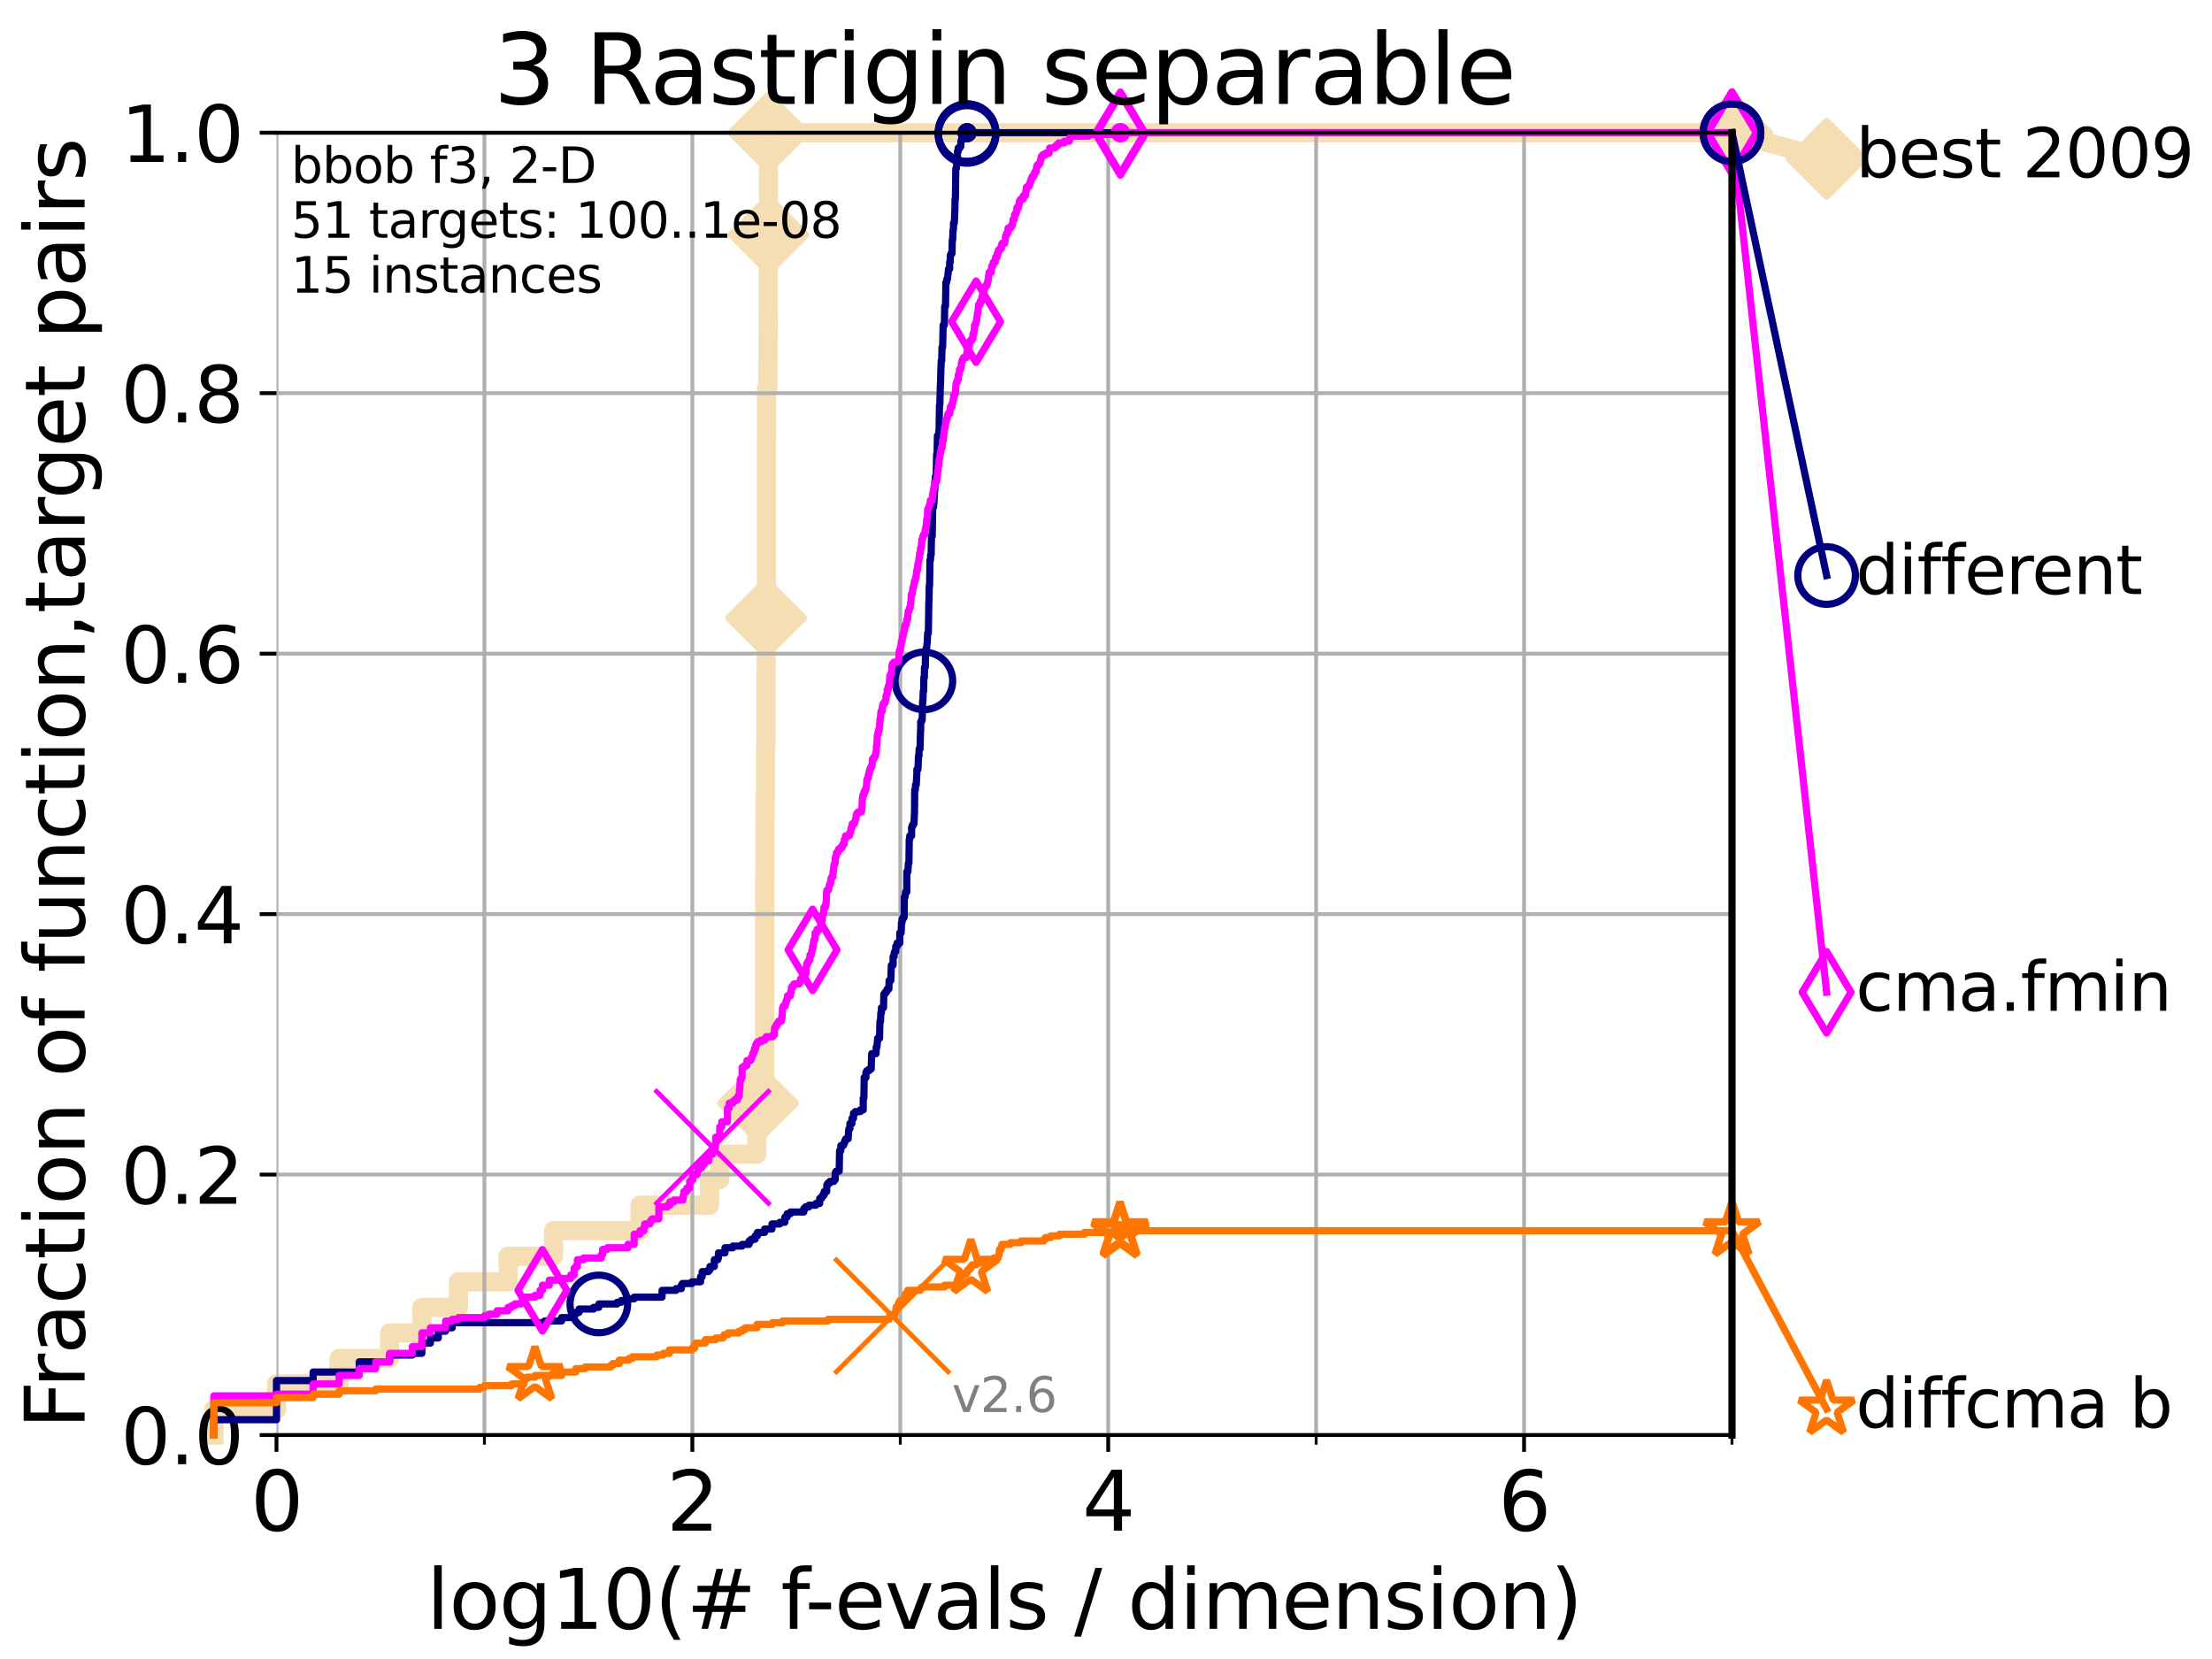 <?xml version="1.0" encoding="utf-8" standalone="no"?>
<!DOCTYPE svg PUBLIC "-//W3C//DTD SVG 1.1//EN"
  "http://www.w3.org/Graphics/SVG/1.1/DTD/svg11.dtd">
<svg height="345.6pt" version="1.1" viewBox="0 0 460.8 345.6" width="460.8pt" xmlns="http://www.w3.org/2000/svg" xmlns:xlink="http://www.w3.org/1999/xlink">
 <defs>
  <style type="text/css">*{stroke-linecap:butt;stroke-linejoin:round;}</style>
 </defs>
 <g id="figure_1">
  <g id="patch_1">
   <path d="M 0 345.6 
L 460.8 345.6 
L 460.8 0 
L 0 0 
z
" style="fill:#ffffff;"/>
  </g>
  <g id="axes_1">
   <g id="patch_2">
    <path d="M 57.6 298.944 
L 360.806 298.944 
L 360.806 27.648 
L 57.6 27.648 
z
" style="fill:#ffffff;"/>
   </g>
   <g id="line2d_1">
    <path d="M 44.561 298.944 
L 44.561 293.624 
L 57.6 293.624 
L 57.6 288.305 
L 70.639 288.305 
L 70.639 282.985 
L 81.166 282.985 
L 81.166 277.666 
L 87.876 277.666 
L 87.876 272.346 
L 95.503 272.346 
L 95.503 267.027 
L 105.851 267.027 
L 105.851 261.707 
L 115.315 261.707 
L 115.315 256.388 
L 133.323 256.388 
L 133.323 251.068 
L 147.816 251.068 
L 147.816 245.749 
L 149.945 245.749 
L 149.945 240.429 
L 157.642 240.429 
L 157.642 235.11 
L 157.917 235.11 
L 157.917 229.79 
L 159.233 229.79 
L 159.233 224.471 
L 159.275 224.471 
L 159.275 208.512 
L 159.317 208.512 
L 159.317 181.914 
L 159.359 181.914 
L 159.359 171.275 
L 159.401 171.275 
L 159.401 165.956 
L 159.485 165.956 
L 159.485 155.317 
L 159.569 155.317 
L 159.569 139.358 
L 159.61 139.358 
L 159.61 128.719 
L 159.652 128.719 
L 159.652 91.482 
L 159.693 91.482 
L 159.693 80.843 
L 159.94 80.843 
L 159.94 75.524 
L 159.98 75.524 
L 159.98 70.204 
L 160.021 70.204 
L 160.021 64.885 
L 160.062 64.885 
L 160.062 48.926 
L 160.102 48.926 
L 160.102 27.648 
L 360.806 27.648 
" style="fill:none;stroke:#f5deb3;stroke-linecap:square;stroke-width:4;"/>
   </g>
   <g id="line2d_2">
    <defs>
     <path d="M -0 7.778 
L 7.778 0 
L 0 -7.778 
L -7.778 -0 
z
" id="maefe7d1bef" style="stroke:#f5deb3;stroke-linejoin:miter;stroke-width:1.5;"/>
    </defs>
    <g>
     <use style="fill:#f5deb3;stroke:#f5deb3;stroke-linejoin:miter;stroke-width:1.5;" x="157.917" xlink:href="#maefe7d1bef" y="229.79"/>
     <use style="fill:#f5deb3;stroke:#f5deb3;stroke-linejoin:miter;stroke-width:1.5;" x="159.61" xlink:href="#maefe7d1bef" y="128.719"/>
     <use style="fill:#f5deb3;stroke:#f5deb3;stroke-linejoin:miter;stroke-width:1.5;" x="160.102" xlink:href="#maefe7d1bef" y="48.926"/>
     <use style="fill:#f5deb3;stroke:#f5deb3;stroke-linejoin:miter;stroke-width:1.5;" x="160.102" xlink:href="#maefe7d1bef" y="27.648"/>
     <use style="fill:#f5deb3;stroke:#f5deb3;stroke-linejoin:miter;stroke-width:1.5;" x="160.102" xlink:href="#maefe7d1bef" y="27.648"/>
     <use style="fill:#f5deb3;stroke:#f5deb3;stroke-linejoin:miter;stroke-width:1.5;" x="360.806" xlink:href="#maefe7d1bef" y="27.648"/>
    </g>
   </g>
   <g id="line2d_3">
    <path style="fill:none;stroke:#f5deb3;stroke-linecap:square;stroke-width:4;"/>
    <g/>
   </g>
   <g id="line2d_4">
    <path d="M 360.806 27.648 
L 380.515 33.074 
" style="fill:none;stroke:#f5deb3;stroke-linecap:square;stroke-width:4;"/>
    <g>
     <use style="fill:#f5deb3;stroke:#f5deb3;stroke-linejoin:miter;stroke-width:1.5;" x="360.806" xlink:href="#maefe7d1bef" y="27.648"/>
     <use style="fill:#f5deb3;stroke:#f5deb3;stroke-linejoin:miter;stroke-width:1.5;" x="380.515" xlink:href="#maefe7d1bef" y="33.074"/>
    </g>
   </g>
   <g id="matplotlib.axis_1">
    <g id="xtick_1">
     <g id="line2d_5">
      <path clip-path="url(#pd0fc8e7c70)" d="M 57.6 298.944 
L 57.6 27.648 
" style="fill:none;stroke:#b0b0b0;stroke-linecap:square;stroke-width:0.8;"/>
     </g>
     <g id="line2d_6">
      <defs>
       <path d="M 0 0 
L 0 3.5 
" id="md33436582a" style="stroke:#000000;stroke-width:0.8;"/>
      </defs>
      <g>
       <use style="stroke:#000000;stroke-width:0.8;" x="57.6" xlink:href="#md33436582a" y="298.944"/>
      </g>
     </g>
     <g id="text_1">
      <!-- 0 -->
      <g transform="translate(52.192 318.861)scale(0.17 -0.17)">
       <defs>
        <path d="M 2034 4250 
Q 1547 4250 1301 3770 
Q 1056 3291 1056 2328 
Q 1056 1369 1301 889 
Q 1547 409 2034 409 
Q 2525 409 2770 889 
Q 3016 1369 3016 2328 
Q 3016 3291 2770 3770 
Q 2525 4250 2034 4250 
z
M 2034 4750 
Q 2819 4750 3233 4129 
Q 3647 3509 3647 2328 
Q 3647 1150 3233 529 
Q 2819 -91 2034 -91 
Q 1250 -91 836 529 
Q 422 1150 422 2328 
Q 422 3509 836 4129 
Q 1250 4750 2034 4750 
z
" id="DejaVuSans-30" transform="scale(0.016)"/>
       </defs>
       <use xlink:href="#DejaVuSans-30"/>
      </g>
     </g>
    </g>
    <g id="xtick_2">
     <g id="line2d_7">
      <path clip-path="url(#pd0fc8e7c70)" d="M 144.23 298.944 
L 144.23 27.648 
" style="fill:none;stroke:#b0b0b0;stroke-linecap:square;stroke-width:0.8;"/>
     </g>
     <g id="line2d_8">
      <g>
       <use style="stroke:#000000;stroke-width:0.8;" x="144.23" xlink:href="#md33436582a" y="298.944"/>
      </g>
     </g>
     <g id="text_2">
      <!-- 2 -->
      <g transform="translate(138.822 318.861)scale(0.17 -0.17)">
       <defs>
        <path d="M 1228 531 
L 3431 531 
L 3431 0 
L 469 0 
L 469 531 
Q 828 903 1448 1529 
Q 2069 2156 2228 2338 
Q 2531 2678 2651 2914 
Q 2772 3150 2772 3378 
Q 2772 3750 2511 3984 
Q 2250 4219 1831 4219 
Q 1534 4219 1204 4116 
Q 875 4013 500 3803 
L 500 4441 
Q 881 4594 1212 4672 
Q 1544 4750 1819 4750 
Q 2544 4750 2975 4387 
Q 3406 4025 3406 3419 
Q 3406 3131 3298 2873 
Q 3191 2616 2906 2266 
Q 2828 2175 2409 1742 
Q 1991 1309 1228 531 
z
" id="DejaVuSans-32" transform="scale(0.016)"/>
       </defs>
       <use xlink:href="#DejaVuSans-32"/>
      </g>
     </g>
    </g>
    <g id="xtick_3">
     <g id="line2d_9">
      <path clip-path="url(#pd0fc8e7c70)" d="M 230.861 298.944 
L 230.861 27.648 
" style="fill:none;stroke:#b0b0b0;stroke-linecap:square;stroke-width:0.8;"/>
     </g>
     <g id="line2d_10">
      <g>
       <use style="stroke:#000000;stroke-width:0.8;" x="230.861" xlink:href="#md33436582a" y="298.944"/>
      </g>
     </g>
     <g id="text_3">
      <!-- 4 -->
      <g transform="translate(225.453 318.861)scale(0.17 -0.17)">
       <defs>
        <path d="M 2419 4116 
L 825 1625 
L 2419 1625 
L 2419 4116 
z
M 2253 4666 
L 3047 4666 
L 3047 1625 
L 3713 1625 
L 3713 1100 
L 3047 1100 
L 3047 0 
L 2419 0 
L 2419 1100 
L 313 1100 
L 313 1709 
L 2253 4666 
z
" id="DejaVuSans-34" transform="scale(0.016)"/>
       </defs>
       <use xlink:href="#DejaVuSans-34"/>
      </g>
     </g>
    </g>
    <g id="xtick_4">
     <g id="line2d_11">
      <path clip-path="url(#pd0fc8e7c70)" d="M 317.491 298.944 
L 317.491 27.648 
" style="fill:none;stroke:#b0b0b0;stroke-linecap:square;stroke-width:0.8;"/>
     </g>
     <g id="line2d_12">
      <g>
       <use style="stroke:#000000;stroke-width:0.8;" x="317.491" xlink:href="#md33436582a" y="298.944"/>
      </g>
     </g>
     <g id="text_4">
      <!-- 6 -->
      <g transform="translate(312.083 318.861)scale(0.17 -0.17)">
       <defs>
        <path d="M 2113 2584 
Q 1688 2584 1439 2293 
Q 1191 2003 1191 1497 
Q 1191 994 1439 701 
Q 1688 409 2113 409 
Q 2538 409 2786 701 
Q 3034 994 3034 1497 
Q 3034 2003 2786 2293 
Q 2538 2584 2113 2584 
z
M 3366 4563 
L 3366 3988 
Q 3128 4100 2886 4159 
Q 2644 4219 2406 4219 
Q 1781 4219 1451 3797 
Q 1122 3375 1075 2522 
Q 1259 2794 1537 2939 
Q 1816 3084 2150 3084 
Q 2853 3084 3261 2657 
Q 3669 2231 3669 1497 
Q 3669 778 3244 343 
Q 2819 -91 2113 -91 
Q 1303 -91 875 529 
Q 447 1150 447 2328 
Q 447 3434 972 4092 
Q 1497 4750 2381 4750 
Q 2619 4750 2861 4703 
Q 3103 4656 3366 4563 
z
" id="DejaVuSans-36" transform="scale(0.016)"/>
       </defs>
       <use xlink:href="#DejaVuSans-36"/>
      </g>
     </g>
    </g>
    <g id="xtick_5">
     <g id="line2d_13">
      <path clip-path="url(#pd0fc8e7c70)" d="M 100.915 298.944 
L 100.915 27.648 
" style="fill:none;stroke:#b0b0b0;stroke-linecap:square;stroke-width:0.8;"/>
     </g>
     <g id="line2d_14">
      <defs>
       <path d="M 0 0 
L 0 2 
" id="m195e0722a6" style="stroke:#000000;stroke-width:0.6;"/>
      </defs>
      <g>
       <use style="stroke:#000000;stroke-width:0.6;" x="100.915" xlink:href="#m195e0722a6" y="298.944"/>
      </g>
     </g>
    </g>
    <g id="xtick_6">
     <g id="line2d_15">
      <path clip-path="url(#pd0fc8e7c70)" d="M 187.546 298.944 
L 187.546 27.648 
" style="fill:none;stroke:#b0b0b0;stroke-linecap:square;stroke-width:0.8;"/>
     </g>
     <g id="line2d_16">
      <g>
       <use style="stroke:#000000;stroke-width:0.6;" x="187.546" xlink:href="#m195e0722a6" y="298.944"/>
      </g>
     </g>
    </g>
    <g id="xtick_7">
     <g id="line2d_17">
      <path clip-path="url(#pd0fc8e7c70)" d="M 274.176 298.944 
L 274.176 27.648 
" style="fill:none;stroke:#b0b0b0;stroke-linecap:square;stroke-width:0.8;"/>
     </g>
     <g id="line2d_18">
      <g>
       <use style="stroke:#000000;stroke-width:0.6;" x="274.176" xlink:href="#m195e0722a6" y="298.944"/>
      </g>
     </g>
    </g>
    <g id="xtick_8">
     <g id="line2d_19">
      <path clip-path="url(#pd0fc8e7c70)" d="M 360.806 298.944 
L 360.806 27.648 
" style="fill:none;stroke:#b0b0b0;stroke-linecap:square;stroke-width:0.8;"/>
     </g>
     <g id="line2d_20">
      <g>
       <use style="stroke:#000000;stroke-width:0.6;" x="360.806" xlink:href="#m195e0722a6" y="298.944"/>
      </g>
     </g>
    </g>
    <g id="text_5">
     <!-- log10(# f-evals / dimension) -->
     <g transform="translate(88.823 339.314)scale(0.17 -0.17)">
      <defs>
       <path d="M 603 4863 
L 1178 4863 
L 1178 0 
L 603 0 
L 603 4863 
z
" id="DejaVuSans-6c" transform="scale(0.016)"/>
       <path d="M 1959 3097 
Q 1497 3097 1228 2736 
Q 959 2375 959 1747 
Q 959 1119 1226 758 
Q 1494 397 1959 397 
Q 2419 397 2687 759 
Q 2956 1122 2956 1747 
Q 2956 2369 2687 2733 
Q 2419 3097 1959 3097 
z
M 1959 3584 
Q 2709 3584 3137 3096 
Q 3566 2609 3566 1747 
Q 3566 888 3137 398 
Q 2709 -91 1959 -91 
Q 1206 -91 779 398 
Q 353 888 353 1747 
Q 353 2609 779 3096 
Q 1206 3584 1959 3584 
z
" id="DejaVuSans-6f" transform="scale(0.016)"/>
       <path d="M 2906 1791 
Q 2906 2416 2648 2759 
Q 2391 3103 1925 3103 
Q 1463 3103 1205 2759 
Q 947 2416 947 1791 
Q 947 1169 1205 825 
Q 1463 481 1925 481 
Q 2391 481 2648 825 
Q 2906 1169 2906 1791 
z
M 3481 434 
Q 3481 -459 3084 -895 
Q 2688 -1331 1869 -1331 
Q 1566 -1331 1297 -1286 
Q 1028 -1241 775 -1147 
L 775 -588 
Q 1028 -725 1275 -790 
Q 1522 -856 1778 -856 
Q 2344 -856 2625 -561 
Q 2906 -266 2906 331 
L 2906 616 
Q 2728 306 2450 153 
Q 2172 0 1784 0 
Q 1141 0 747 490 
Q 353 981 353 1791 
Q 353 2603 747 3093 
Q 1141 3584 1784 3584 
Q 2172 3584 2450 3431 
Q 2728 3278 2906 2969 
L 2906 3500 
L 3481 3500 
L 3481 434 
z
" id="DejaVuSans-67" transform="scale(0.016)"/>
       <path d="M 794 531 
L 1825 531 
L 1825 4091 
L 703 3866 
L 703 4441 
L 1819 4666 
L 2450 4666 
L 2450 531 
L 3481 531 
L 3481 0 
L 794 0 
L 794 531 
z
" id="DejaVuSans-31" transform="scale(0.016)"/>
       <path d="M 1984 4856 
Q 1566 4138 1362 3434 
Q 1159 2731 1159 2009 
Q 1159 1288 1364 580 
Q 1569 -128 1984 -844 
L 1484 -844 
Q 1016 -109 783 600 
Q 550 1309 550 2009 
Q 550 2706 781 3412 
Q 1013 4119 1484 4856 
L 1984 4856 
z
" id="DejaVuSans-28" transform="scale(0.016)"/>
       <path d="M 3272 2816 
L 2363 2816 
L 2100 1772 
L 3016 1772 
L 3272 2816 
z
M 2803 4594 
L 2478 3297 
L 3391 3297 
L 3719 4594 
L 4219 4594 
L 3897 3297 
L 4872 3297 
L 4872 2816 
L 3775 2816 
L 3519 1772 
L 4513 1772 
L 4513 1294 
L 3397 1294 
L 3072 0 
L 2572 0 
L 2894 1294 
L 1978 1294 
L 1656 0 
L 1153 0 
L 1478 1294 
L 494 1294 
L 494 1772 
L 1594 1772 
L 1856 2816 
L 850 2816 
L 850 3297 
L 1978 3297 
L 2297 4594 
L 2803 4594 
z
" id="DejaVuSans-23" transform="scale(0.016)"/>
       <path id="DejaVuSans-20" transform="scale(0.016)"/>
       <path d="M 2375 4863 
L 2375 4384 
L 1825 4384 
Q 1516 4384 1395 4259 
Q 1275 4134 1275 3809 
L 1275 3500 
L 2222 3500 
L 2222 3053 
L 1275 3053 
L 1275 0 
L 697 0 
L 697 3053 
L 147 3053 
L 147 3500 
L 697 3500 
L 697 3744 
Q 697 4328 969 4595 
Q 1241 4863 1831 4863 
L 2375 4863 
z
" id="DejaVuSans-66" transform="scale(0.016)"/>
       <path d="M 313 2009 
L 1997 2009 
L 1997 1497 
L 313 1497 
L 313 2009 
z
" id="DejaVuSans-2d" transform="scale(0.016)"/>
       <path d="M 3597 1894 
L 3597 1613 
L 953 1613 
Q 991 1019 1311 708 
Q 1631 397 2203 397 
Q 2534 397 2845 478 
Q 3156 559 3463 722 
L 3463 178 
Q 3153 47 2828 -22 
Q 2503 -91 2169 -91 
Q 1331 -91 842 396 
Q 353 884 353 1716 
Q 353 2575 817 3079 
Q 1281 3584 2069 3584 
Q 2775 3584 3186 3129 
Q 3597 2675 3597 1894 
z
M 3022 2063 
Q 3016 2534 2758 2815 
Q 2500 3097 2075 3097 
Q 1594 3097 1305 2825 
Q 1016 2553 972 2059 
L 3022 2063 
z
" id="DejaVuSans-65" transform="scale(0.016)"/>
       <path d="M 191 3500 
L 800 3500 
L 1894 563 
L 2988 3500 
L 3597 3500 
L 2284 0 
L 1503 0 
L 191 3500 
z
" id="DejaVuSans-76" transform="scale(0.016)"/>
       <path d="M 2194 1759 
Q 1497 1759 1228 1600 
Q 959 1441 959 1056 
Q 959 750 1161 570 
Q 1363 391 1709 391 
Q 2188 391 2477 730 
Q 2766 1069 2766 1631 
L 2766 1759 
L 2194 1759 
z
M 3341 1997 
L 3341 0 
L 2766 0 
L 2766 531 
Q 2569 213 2275 61 
Q 1981 -91 1556 -91 
Q 1019 -91 701 211 
Q 384 513 384 1019 
Q 384 1609 779 1909 
Q 1175 2209 1959 2209 
L 2766 2209 
L 2766 2266 
Q 2766 2663 2505 2880 
Q 2244 3097 1772 3097 
Q 1472 3097 1187 3025 
Q 903 2953 641 2809 
L 641 3341 
Q 956 3463 1253 3523 
Q 1550 3584 1831 3584 
Q 2591 3584 2966 3190 
Q 3341 2797 3341 1997 
z
" id="DejaVuSans-61" transform="scale(0.016)"/>
       <path d="M 2834 3397 
L 2834 2853 
Q 2591 2978 2328 3040 
Q 2066 3103 1784 3103 
Q 1356 3103 1142 2972 
Q 928 2841 928 2578 
Q 928 2378 1081 2264 
Q 1234 2150 1697 2047 
L 1894 2003 
Q 2506 1872 2764 1633 
Q 3022 1394 3022 966 
Q 3022 478 2636 193 
Q 2250 -91 1575 -91 
Q 1294 -91 989 -36 
Q 684 19 347 128 
L 347 722 
Q 666 556 975 473 
Q 1284 391 1588 391 
Q 1994 391 2212 530 
Q 2431 669 2431 922 
Q 2431 1156 2273 1281 
Q 2116 1406 1581 1522 
L 1381 1569 
Q 847 1681 609 1914 
Q 372 2147 372 2553 
Q 372 3047 722 3315 
Q 1072 3584 1716 3584 
Q 2034 3584 2315 3537 
Q 2597 3491 2834 3397 
z
" id="DejaVuSans-73" transform="scale(0.016)"/>
       <path d="M 1625 4666 
L 2156 4666 
L 531 -594 
L 0 -594 
L 1625 4666 
z
" id="DejaVuSans-2f" transform="scale(0.016)"/>
       <path d="M 2906 2969 
L 2906 4863 
L 3481 4863 
L 3481 0 
L 2906 0 
L 2906 525 
Q 2725 213 2448 61 
Q 2172 -91 1784 -91 
Q 1150 -91 751 415 
Q 353 922 353 1747 
Q 353 2572 751 3078 
Q 1150 3584 1784 3584 
Q 2172 3584 2448 3432 
Q 2725 3281 2906 2969 
z
M 947 1747 
Q 947 1113 1208 752 
Q 1469 391 1925 391 
Q 2381 391 2643 752 
Q 2906 1113 2906 1747 
Q 2906 2381 2643 2742 
Q 2381 3103 1925 3103 
Q 1469 3103 1208 2742 
Q 947 2381 947 1747 
z
" id="DejaVuSans-64" transform="scale(0.016)"/>
       <path d="M 603 3500 
L 1178 3500 
L 1178 0 
L 603 0 
L 603 3500 
z
M 603 4863 
L 1178 4863 
L 1178 4134 
L 603 4134 
L 603 4863 
z
" id="DejaVuSans-69" transform="scale(0.016)"/>
       <path d="M 3328 2828 
Q 3544 3216 3844 3400 
Q 4144 3584 4550 3584 
Q 5097 3584 5394 3201 
Q 5691 2819 5691 2113 
L 5691 0 
L 5113 0 
L 5113 2094 
Q 5113 2597 4934 2840 
Q 4756 3084 4391 3084 
Q 3944 3084 3684 2787 
Q 3425 2491 3425 1978 
L 3425 0 
L 2847 0 
L 2847 2094 
Q 2847 2600 2669 2842 
Q 2491 3084 2119 3084 
Q 1678 3084 1418 2786 
Q 1159 2488 1159 1978 
L 1159 0 
L 581 0 
L 581 3500 
L 1159 3500 
L 1159 2956 
Q 1356 3278 1631 3431 
Q 1906 3584 2284 3584 
Q 2666 3584 2933 3390 
Q 3200 3197 3328 2828 
z
" id="DejaVuSans-6d" transform="scale(0.016)"/>
       <path d="M 3513 2113 
L 3513 0 
L 2938 0 
L 2938 2094 
Q 2938 2591 2744 2837 
Q 2550 3084 2163 3084 
Q 1697 3084 1428 2787 
Q 1159 2491 1159 1978 
L 1159 0 
L 581 0 
L 581 3500 
L 1159 3500 
L 1159 2956 
Q 1366 3272 1645 3428 
Q 1925 3584 2291 3584 
Q 2894 3584 3203 3211 
Q 3513 2838 3513 2113 
z
" id="DejaVuSans-6e" transform="scale(0.016)"/>
       <path d="M 513 4856 
L 1013 4856 
Q 1481 4119 1714 3412 
Q 1947 2706 1947 2009 
Q 1947 1309 1714 600 
Q 1481 -109 1013 -844 
L 513 -844 
Q 928 -128 1133 580 
Q 1338 1288 1338 2009 
Q 1338 2731 1133 3434 
Q 928 4138 513 4856 
z
" id="DejaVuSans-29" transform="scale(0.016)"/>
      </defs>
      <use xlink:href="#DejaVuSans-6c"/>
      <use x="27.783" xlink:href="#DejaVuSans-6f"/>
      <use x="88.965" xlink:href="#DejaVuSans-67"/>
      <use x="152.441" xlink:href="#DejaVuSans-31"/>
      <use x="216.064" xlink:href="#DejaVuSans-30"/>
      <use x="279.688" xlink:href="#DejaVuSans-28"/>
      <use x="318.701" xlink:href="#DejaVuSans-23"/>
      <use x="402.49" xlink:href="#DejaVuSans-20"/>
      <use x="434.277" xlink:href="#DejaVuSans-66"/>
      <use x="463.982" xlink:href="#DejaVuSans-2d"/>
      <use x="500.066" xlink:href="#DejaVuSans-65"/>
      <use x="561.59" xlink:href="#DejaVuSans-76"/>
      <use x="620.77" xlink:href="#DejaVuSans-61"/>
      <use x="682.049" xlink:href="#DejaVuSans-6c"/>
      <use x="709.832" xlink:href="#DejaVuSans-73"/>
      <use x="761.932" xlink:href="#DejaVuSans-20"/>
      <use x="793.719" xlink:href="#DejaVuSans-2f"/>
      <use x="827.41" xlink:href="#DejaVuSans-20"/>
      <use x="859.197" xlink:href="#DejaVuSans-64"/>
      <use x="922.674" xlink:href="#DejaVuSans-69"/>
      <use x="950.457" xlink:href="#DejaVuSans-6d"/>
      <use x="1047.869" xlink:href="#DejaVuSans-65"/>
      <use x="1109.393" xlink:href="#DejaVuSans-6e"/>
      <use x="1172.771" xlink:href="#DejaVuSans-73"/>
      <use x="1224.871" xlink:href="#DejaVuSans-69"/>
      <use x="1252.654" xlink:href="#DejaVuSans-6f"/>
      <use x="1313.836" xlink:href="#DejaVuSans-6e"/>
      <use x="1377.215" xlink:href="#DejaVuSans-29"/>
     </g>
    </g>
   </g>
   <g id="matplotlib.axis_2">
    <g id="ytick_1">
     <g id="line2d_21">
      <path clip-path="url(#pd0fc8e7c70)" d="M 57.6 298.944 
L 360.806 298.944 
" style="fill:none;stroke:#b0b0b0;stroke-linecap:square;stroke-width:0.8;"/>
     </g>
     <g id="line2d_22">
      <defs>
       <path d="M 0 0 
L -3.5 0 
" id="mab3bb92e8c" style="stroke:#000000;stroke-width:0.8;"/>
      </defs>
      <g>
       <use style="stroke:#000000;stroke-width:0.8;" x="57.6" xlink:href="#mab3bb92e8c" y="298.944"/>
      </g>
     </g>
     <g id="text_6">
      <!-- 0.0 -->
      <g transform="translate(25.155 305.023)scale(0.16 -0.16)">
       <defs>
        <path d="M 684 794 
L 1344 794 
L 1344 0 
L 684 0 
L 684 794 
z
" id="DejaVuSans-2e" transform="scale(0.016)"/>
       </defs>
       <use xlink:href="#DejaVuSans-30"/>
       <use x="63.623" xlink:href="#DejaVuSans-2e"/>
       <use x="95.41" xlink:href="#DejaVuSans-30"/>
      </g>
     </g>
    </g>
    <g id="ytick_2">
     <g id="line2d_23">
      <path clip-path="url(#pd0fc8e7c70)" d="M 57.6 244.685 
L 360.806 244.685 
" style="fill:none;stroke:#b0b0b0;stroke-linecap:square;stroke-width:0.8;"/>
     </g>
     <g id="line2d_24">
      <g>
       <use style="stroke:#000000;stroke-width:0.8;" x="57.6" xlink:href="#mab3bb92e8c" y="244.685"/>
      </g>
     </g>
     <g id="text_7">
      <!-- 0.2 -->
      <g transform="translate(25.155 250.764)scale(0.16 -0.16)">
       <use xlink:href="#DejaVuSans-30"/>
       <use x="63.623" xlink:href="#DejaVuSans-2e"/>
       <use x="95.41" xlink:href="#DejaVuSans-32"/>
      </g>
     </g>
    </g>
    <g id="ytick_3">
     <g id="line2d_25">
      <path clip-path="url(#pd0fc8e7c70)" d="M 57.6 190.426 
L 360.806 190.426 
" style="fill:none;stroke:#b0b0b0;stroke-linecap:square;stroke-width:0.8;"/>
     </g>
     <g id="line2d_26">
      <g>
       <use style="stroke:#000000;stroke-width:0.8;" x="57.6" xlink:href="#mab3bb92e8c" y="190.426"/>
      </g>
     </g>
     <g id="text_8">
      <!-- 0.4 -->
      <g transform="translate(25.155 196.504)scale(0.16 -0.16)">
       <use xlink:href="#DejaVuSans-30"/>
       <use x="63.623" xlink:href="#DejaVuSans-2e"/>
       <use x="95.41" xlink:href="#DejaVuSans-34"/>
      </g>
     </g>
    </g>
    <g id="ytick_4">
     <g id="line2d_27">
      <path clip-path="url(#pd0fc8e7c70)" d="M 57.6 136.166 
L 360.806 136.166 
" style="fill:none;stroke:#b0b0b0;stroke-linecap:square;stroke-width:0.8;"/>
     </g>
     <g id="line2d_28">
      <g>
       <use style="stroke:#000000;stroke-width:0.8;" x="57.6" xlink:href="#mab3bb92e8c" y="136.166"/>
      </g>
     </g>
     <g id="text_9">
      <!-- 0.6 -->
      <g transform="translate(25.155 142.245)scale(0.16 -0.16)">
       <use xlink:href="#DejaVuSans-30"/>
       <use x="63.623" xlink:href="#DejaVuSans-2e"/>
       <use x="95.41" xlink:href="#DejaVuSans-36"/>
      </g>
     </g>
    </g>
    <g id="ytick_5">
     <g id="line2d_29">
      <path clip-path="url(#pd0fc8e7c70)" d="M 57.6 81.907 
L 360.806 81.907 
" style="fill:none;stroke:#b0b0b0;stroke-linecap:square;stroke-width:0.8;"/>
     </g>
     <g id="line2d_30">
      <g>
       <use style="stroke:#000000;stroke-width:0.8;" x="57.6" xlink:href="#mab3bb92e8c" y="81.907"/>
      </g>
     </g>
     <g id="text_10">
      <!-- 0.8 -->
      <g transform="translate(25.155 87.986)scale(0.16 -0.16)">
       <defs>
        <path d="M 2034 2216 
Q 1584 2216 1326 1975 
Q 1069 1734 1069 1313 
Q 1069 891 1326 650 
Q 1584 409 2034 409 
Q 2484 409 2743 651 
Q 3003 894 3003 1313 
Q 3003 1734 2745 1975 
Q 2488 2216 2034 2216 
z
M 1403 2484 
Q 997 2584 770 2862 
Q 544 3141 544 3541 
Q 544 4100 942 4425 
Q 1341 4750 2034 4750 
Q 2731 4750 3128 4425 
Q 3525 4100 3525 3541 
Q 3525 3141 3298 2862 
Q 3072 2584 2669 2484 
Q 3125 2378 3379 2068 
Q 3634 1759 3634 1313 
Q 3634 634 3220 271 
Q 2806 -91 2034 -91 
Q 1263 -91 848 271 
Q 434 634 434 1313 
Q 434 1759 690 2068 
Q 947 2378 1403 2484 
z
M 1172 3481 
Q 1172 3119 1398 2916 
Q 1625 2713 2034 2713 
Q 2441 2713 2670 2916 
Q 2900 3119 2900 3481 
Q 2900 3844 2670 4047 
Q 2441 4250 2034 4250 
Q 1625 4250 1398 4047 
Q 1172 3844 1172 3481 
z
" id="DejaVuSans-38" transform="scale(0.016)"/>
       </defs>
       <use xlink:href="#DejaVuSans-30"/>
       <use x="63.623" xlink:href="#DejaVuSans-2e"/>
       <use x="95.41" xlink:href="#DejaVuSans-38"/>
      </g>
     </g>
    </g>
    <g id="ytick_6">
     <g id="line2d_31">
      <path clip-path="url(#pd0fc8e7c70)" d="M 57.6 27.648 
L 360.806 27.648 
" style="fill:none;stroke:#b0b0b0;stroke-linecap:square;stroke-width:0.8;"/>
     </g>
     <g id="line2d_32">
      <g>
       <use style="stroke:#000000;stroke-width:0.8;" x="57.6" xlink:href="#mab3bb92e8c" y="27.648"/>
      </g>
     </g>
     <g id="text_11">
      <!-- 1.0 -->
      <g transform="translate(25.155 33.727)scale(0.16 -0.16)">
       <use xlink:href="#DejaVuSans-31"/>
       <use x="63.623" xlink:href="#DejaVuSans-2e"/>
       <use x="95.41" xlink:href="#DejaVuSans-30"/>
      </g>
     </g>
    </g>
    <g id="text_12">
     <!-- Fraction of function,target pairs -->
     <g transform="translate(17.62 297.681)rotate(-90)scale(0.17 -0.17)">
      <defs>
       <path d="M 628 4666 
L 3309 4666 
L 3309 4134 
L 1259 4134 
L 1259 2759 
L 3109 2759 
L 3109 2228 
L 1259 2228 
L 1259 0 
L 628 0 
L 628 4666 
z
" id="DejaVuSans-46" transform="scale(0.016)"/>
       <path d="M 2631 2963 
Q 2534 3019 2420 3045 
Q 2306 3072 2169 3072 
Q 1681 3072 1420 2755 
Q 1159 2438 1159 1844 
L 1159 0 
L 581 0 
L 581 3500 
L 1159 3500 
L 1159 2956 
Q 1341 3275 1631 3429 
Q 1922 3584 2338 3584 
Q 2397 3584 2469 3576 
Q 2541 3569 2628 3553 
L 2631 2963 
z
" id="DejaVuSans-72" transform="scale(0.016)"/>
       <path d="M 3122 3366 
L 3122 2828 
Q 2878 2963 2633 3030 
Q 2388 3097 2138 3097 
Q 1578 3097 1268 2742 
Q 959 2388 959 1747 
Q 959 1106 1268 751 
Q 1578 397 2138 397 
Q 2388 397 2633 464 
Q 2878 531 3122 666 
L 3122 134 
Q 2881 22 2623 -34 
Q 2366 -91 2075 -91 
Q 1284 -91 818 406 
Q 353 903 353 1747 
Q 353 2603 823 3093 
Q 1294 3584 2113 3584 
Q 2378 3584 2631 3529 
Q 2884 3475 3122 3366 
z
" id="DejaVuSans-63" transform="scale(0.016)"/>
       <path d="M 1172 4494 
L 1172 3500 
L 2356 3500 
L 2356 3053 
L 1172 3053 
L 1172 1153 
Q 1172 725 1289 603 
Q 1406 481 1766 481 
L 2356 481 
L 2356 0 
L 1766 0 
Q 1100 0 847 248 
Q 594 497 594 1153 
L 594 3053 
L 172 3053 
L 172 3500 
L 594 3500 
L 594 4494 
L 1172 4494 
z
" id="DejaVuSans-74" transform="scale(0.016)"/>
       <path d="M 544 1381 
L 544 3500 
L 1119 3500 
L 1119 1403 
Q 1119 906 1312 657 
Q 1506 409 1894 409 
Q 2359 409 2629 706 
Q 2900 1003 2900 1516 
L 2900 3500 
L 3475 3500 
L 3475 0 
L 2900 0 
L 2900 538 
Q 2691 219 2414 64 
Q 2138 -91 1772 -91 
Q 1169 -91 856 284 
Q 544 659 544 1381 
z
M 1991 3584 
L 1991 3584 
z
" id="DejaVuSans-75" transform="scale(0.016)"/>
       <path d="M 750 794 
L 1409 794 
L 1409 256 
L 897 -744 
L 494 -744 
L 750 256 
L 750 794 
z
" id="DejaVuSans-2c" transform="scale(0.016)"/>
       <path d="M 1159 525 
L 1159 -1331 
L 581 -1331 
L 581 3500 
L 1159 3500 
L 1159 2969 
Q 1341 3281 1617 3432 
Q 1894 3584 2278 3584 
Q 2916 3584 3314 3078 
Q 3713 2572 3713 1747 
Q 3713 922 3314 415 
Q 2916 -91 2278 -91 
Q 1894 -91 1617 61 
Q 1341 213 1159 525 
z
M 3116 1747 
Q 3116 2381 2855 2742 
Q 2594 3103 2138 3103 
Q 1681 3103 1420 2742 
Q 1159 2381 1159 1747 
Q 1159 1113 1420 752 
Q 1681 391 2138 391 
Q 2594 391 2855 752 
Q 3116 1113 3116 1747 
z
" id="DejaVuSans-70" transform="scale(0.016)"/>
      </defs>
      <use xlink:href="#DejaVuSans-46"/>
      <use x="50.27" xlink:href="#DejaVuSans-72"/>
      <use x="91.383" xlink:href="#DejaVuSans-61"/>
      <use x="152.662" xlink:href="#DejaVuSans-63"/>
      <use x="207.643" xlink:href="#DejaVuSans-74"/>
      <use x="246.852" xlink:href="#DejaVuSans-69"/>
      <use x="274.635" xlink:href="#DejaVuSans-6f"/>
      <use x="335.816" xlink:href="#DejaVuSans-6e"/>
      <use x="399.195" xlink:href="#DejaVuSans-20"/>
      <use x="430.982" xlink:href="#DejaVuSans-6f"/>
      <use x="492.164" xlink:href="#DejaVuSans-66"/>
      <use x="527.369" xlink:href="#DejaVuSans-20"/>
      <use x="559.156" xlink:href="#DejaVuSans-66"/>
      <use x="594.361" xlink:href="#DejaVuSans-75"/>
      <use x="657.74" xlink:href="#DejaVuSans-6e"/>
      <use x="721.119" xlink:href="#DejaVuSans-63"/>
      <use x="776.1" xlink:href="#DejaVuSans-74"/>
      <use x="815.309" xlink:href="#DejaVuSans-69"/>
      <use x="843.092" xlink:href="#DejaVuSans-6f"/>
      <use x="904.273" xlink:href="#DejaVuSans-6e"/>
      <use x="967.652" xlink:href="#DejaVuSans-2c"/>
      <use x="999.439" xlink:href="#DejaVuSans-74"/>
      <use x="1038.648" xlink:href="#DejaVuSans-61"/>
      <use x="1099.928" xlink:href="#DejaVuSans-72"/>
      <use x="1139.291" xlink:href="#DejaVuSans-67"/>
      <use x="1202.768" xlink:href="#DejaVuSans-65"/>
      <use x="1264.291" xlink:href="#DejaVuSans-74"/>
      <use x="1303.5" xlink:href="#DejaVuSans-20"/>
      <use x="1335.287" xlink:href="#DejaVuSans-70"/>
      <use x="1398.764" xlink:href="#DejaVuSans-61"/>
      <use x="1460.043" xlink:href="#DejaVuSans-69"/>
      <use x="1487.826" xlink:href="#DejaVuSans-72"/>
      <use x="1528.939" xlink:href="#DejaVuSans-73"/>
     </g>
    </g>
   </g>
   <g id="line2d_33">
    <defs>
     <path d="M 0 1.5 
C 0.398 1.5 0.779 1.342 1.061 1.061 
C 1.342 0.779 1.5 0.398 1.5 0 
C 1.5 -0.398 1.342 -0.779 1.061 -1.061 
C 0.779 -1.342 0.398 -1.5 0 -1.5 
C -0.398 -1.5 -0.779 -1.342 -1.061 -1.061 
C -1.342 -0.779 -1.5 -0.398 -1.5 0 
C -1.5 0.398 -1.342 0.779 -1.061 1.061 
C -0.779 1.342 -0.398 1.5 0 1.5 
z
" id="m080b5b9406" style="stroke:#f5deb3;"/>
    </defs>
    <g>
     <use style="fill:#f5deb3;stroke:#f5deb3;" x="160.102" xlink:href="#m080b5b9406" y="27.648"/>
     <use style="fill:#f5deb3;stroke:#f5deb3;" x="160.102" xlink:href="#m080b5b9406" y="27.648"/>
    </g>
   </g>
   <g id="line2d_34">
    <defs>
     <path d="M 0 1.5 
C 0.398 1.5 0.779 1.342 1.061 1.061 
C 1.342 0.779 1.5 0.398 1.5 0 
C 1.5 -0.398 1.342 -0.779 1.061 -1.061 
C 0.779 -1.342 0.398 -1.5 0 -1.5 
C -0.398 -1.5 -0.779 -1.342 -1.061 -1.061 
C -1.342 -0.779 -1.5 -0.398 -1.5 0 
C -1.5 0.398 -1.342 0.779 -1.061 1.061 
C -0.779 1.342 -0.398 1.5 0 1.5 
z
" id="me159d32a4e" style="stroke:#000080;"/>
    </defs>
    <g>
     <use style="fill:#000080;stroke:#000080;" x="201.453" xlink:href="#me159d32a4e" y="27.648"/>
     <use style="fill:#000080;stroke:#000080;" x="201.453" xlink:href="#me159d32a4e" y="27.648"/>
    </g>
   </g>
   <g id="line2d_35">
    <path d="M 44.561 298.944 
L 44.561 295.752 
L 57.6 295.752 
L 57.6 287.596 
L 65.227 287.596 
L 65.227 285.822 
L 74.837 285.822 
L 74.837 283.695 
L 81.166 283.695 
L 81.166 282.276 
L 85.894 282.276 
L 85.894 281.922 
L 87.876 281.922 
L 87.876 279.794 
L 89.669 279.794 
L 89.669 278.73 
L 91.306 278.73 
L 91.306 277.311 
L 92.812 277.311 
L 92.812 276.602 
L 94.206 276.602 
L 94.206 275.538 
L 113.478 275.538 
L 113.478 275.183 
L 116.988 275.183 
L 116.988 274.474 
L 119.248 274.474 
L 119.248 273.765 
L 119.945 273.765 
L 119.945 273.41 
L 120.617 273.41 
L 120.617 272.701 
L 123.658 272.701 
L 123.658 272.346 
L 124.748 272.346 
L 124.748 271.637 
L 128.571 271.637 
L 128.571 271.282 
L 129.417 271.282 
L 129.417 270.928 
L 130.618 270.928 
L 130.618 270.573 
L 132.109 270.573 
L 132.109 270.219 
L 137.92 270.219 
L 137.92 268.8 
L 140.838 268.8 
L 140.838 268.445 
L 141.932 268.445 
L 141.932 267.736 
L 142.144 267.736 
L 142.144 267.381 
L 144.136 267.381 
L 144.136 267.027 
L 145.938 267.027 
L 145.938 265.963 
L 146.278 265.963 
L 146.278 264.899 
L 147.582 264.899 
L 147.582 264.544 
L 147.894 264.544 
L 147.894 263.835 
L 148.801 263.835 
L 148.801 262.417 
L 149.524 262.417 
L 149.524 262.062 
L 149.666 262.062 
L 149.666 260.998 
L 151.024 260.998 
L 151.024 259.934 
L 152.656 259.934 
L 152.656 259.579 
L 154.596 259.579 
L 154.596 259.225 
L 156.056 259.225 
L 156.056 258.516 
L 156.453 258.516 
L 156.453 258.161 
L 157.317 258.161 
L 157.317 257.452 
L 157.78 257.452 
L 157.78 256.742 
L 159.275 256.742 
L 159.275 256.033 
L 160.817 256.033 
L 160.817 254.969 
L 162.457 254.969 
L 162.457 254.615 
L 163.498 254.615 
L 163.498 253.551 
L 163.965 253.551 
L 163.965 252.841 
L 164.676 252.841 
L 164.676 252.487 
L 167.444 252.487 
L 167.444 251.778 
L 167.77 251.778 
L 167.77 251.423 
L 168.509 251.423 
L 168.509 251.068 
L 169.953 251.068 
L 169.953 250.714 
L 170.75 250.714 
L 170.75 249.65 
L 171.159 249.65 
L 171.159 249.295 
L 171.383 249.295 
L 171.383 248.94 
L 171.691 248.94 
L 171.691 248.231 
L 172.208 248.231 
L 172.251 246.813 
L 172.462 246.813 
L 172.462 246.458 
L 172.876 246.458 
L 172.876 246.103 
L 173.719 246.103 
L 173.719 245.749 
L 173.992 245.749 
L 173.992 244.33 
L 174.184 244.33 
L 174.184 243.976 
L 174.824 243.976 
L 174.897 239.72 
L 175.154 239.72 
L 175.154 238.656 
L 175.691 238.656 
L 175.691 238.301 
L 175.867 238.301 
L 175.867 237.947 
L 176.006 237.947 
L 176.006 237.592 
L 176.179 237.592 
L 176.179 237.237 
L 176.689 237.237 
L 176.789 235.464 
L 176.855 235.464 
L 176.855 235.11 
L 177.054 235.11 
L 177.054 234.046 
L 177.476 234.046 
L 177.476 232.982 
L 177.795 232.982 
L 177.795 231.918 
L 178.17 231.918 
L 178.17 231.563 
L 179.224 231.563 
L 179.224 231.209 
L 179.829 231.209 
L 179.829 228.726 
L 179.97 228.726 
L 180.026 224.471 
L 180.387 224.471 
L 180.387 223.407 
L 180.552 223.407 
L 180.552 223.052 
L 181.063 223.052 
L 181.063 222.697 
L 181.483 222.697 
L 181.587 219.506 
L 182.494 219.506 
L 182.543 218.087 
L 182.69 218.087 
L 182.763 217.023 
L 182.811 217.023 
L 182.811 216.314 
L 183.218 216.314 
L 183.313 212.768 
L 183.43 212.768 
L 183.5 210.994 
L 183.616 210.994 
L 183.616 209.931 
L 184.052 209.931 
L 184.12 207.093 
L 184.344 207.093 
L 184.344 206.739 
L 184.632 206.739 
L 184.632 206.384 
L 184.828 206.384 
L 184.828 206.03 
L 185.173 206.03 
L 185.216 204.256 
L 185.574 204.256 
L 185.678 201.065 
L 186.048 201.065 
L 186.048 199.291 
L 186.251 199.291 
L 186.251 198.582 
L 186.372 198.582 
L 186.372 198.228 
L 186.591 198.228 
L 186.591 197.164 
L 186.885 197.164 
L 186.885 196.454 
L 187.442 196.454 
L 187.442 194.327 
L 187.723 194.327 
L 187.798 192.199 
L 187.909 192.199 
L 187.909 191.49 
L 188.111 191.49 
L 188.111 191.135 
L 188.347 191.135 
L 188.383 186.879 
L 188.544 186.879 
L 188.651 185.815 
L 188.897 185.815 
L 188.915 181.56 
L 189.141 181.56 
L 189.227 179.787 
L 189.347 179.787 
L 189.415 174.822 
L 189.5 174.822 
L 189.517 174.112 
L 189.903 174.112 
L 189.903 172.339 
L 190.019 172.339 
L 190.019 171.985 
L 190.199 171.985 
L 190.199 171.63 
L 190.394 171.63 
L 190.491 169.502 
L 190.507 169.502 
L 190.555 164.537 
L 190.683 164.537 
L 190.715 163.473 
L 190.873 163.473 
L 190.983 161.346 
L 190.999 161.346 
L 190.999 160.282 
L 191.232 160.282 
L 191.34 157.445 
L 191.448 157.445 
L 191.463 156.026 
L 191.66 156.026 
L 191.766 152.125 
L 191.796 152.125 
L 191.796 150.352 
L 191.975 150.352 
L 191.975 149.997 
L 192.108 149.997 
L 192.197 146.096 
L 192.255 146.096 
L 192.329 143.968 
L 192.416 143.968 
L 192.459 141.131 
L 192.56 141.131 
L 192.589 139.003 
L 192.761 139.003 
L 192.804 135.457 
L 192.903 135.457 
L 192.903 135.102 
L 193.03 135.102 
L 193.114 134.039 
L 193.156 134.039 
L 193.24 131.911 
L 193.392 131.911 
L 193.502 125.173 
L 193.529 125.173 
L 193.584 121.981 
L 193.652 121.981 
L 193.72 116.661 
L 193.842 116.661 
L 193.868 115.598 
L 193.976 115.598 
L 194.042 111.697 
L 194.202 111.697 
L 194.294 105.668 
L 194.464 105.668 
L 194.555 104.604 
L 194.581 104.604 
L 194.684 102.121 
L 194.735 102.121 
L 194.787 99.994 
L 194.85 99.994 
L 194.85 99.284 
L 195.016 99.284 
L 195.117 94.674 
L 195.204 94.674 
L 195.279 90.773 
L 195.49 90.773 
L 195.601 89.709 
L 195.625 89.709 
L 195.711 84.39 
L 195.784 84.39 
L 195.893 80.134 
L 195.917 80.134 
L 196.025 76.233 
L 196.049 76.233 
L 196.073 75.169 
L 196.168 75.169 
L 196.24 72.332 
L 196.369 72.332 
L 196.475 67.722 
L 196.731 67.722 
L 196.8 63.821 
L 196.96 63.821 
L 197.051 58.856 
L 197.187 58.856 
L 197.232 58.147 
L 197.378 58.147 
L 197.478 57.083 
L 197.511 57.083 
L 197.588 56.019 
L 197.829 56.019 
L 197.829 54.6 
L 197.949 54.6 
L 197.96 53.182 
L 198.1 53.182 
L 198.1 52.827 
L 198.313 52.827 
L 198.377 49.99 
L 198.451 49.99 
L 198.535 47.862 
L 198.618 47.862 
L 198.639 46.444 
L 198.805 46.444 
L 198.898 43.961 
L 198.919 43.961 
L 198.96 41.479 
L 199.032 41.479 
L 199.113 35.095 
L 199.235 35.095 
L 199.336 33.677 
L 199.426 33.677 
L 199.456 31.549 
L 199.595 31.549 
L 199.595 30.84 
L 199.949 30.84 
L 199.949 30.485 
L 200.161 30.485 
L 200.161 29.421 
L 200.296 29.421 
L 200.296 29.067 
L 200.495 29.067 
L 200.514 28.003 
L 201.453 28.003 
L 201.453 27.648 
L 360.806 27.648 
L 360.806 27.648 
" style="fill:none;stroke:#000080;stroke-linecap:square;stroke-width:1.5;"/>
   </g>
   <g id="line2d_36">
    <defs>
     <path d="M 0 6 
C 1.591 6 3.117 5.368 4.243 4.243 
C 5.368 3.117 6 1.591 6 0 
C 6 -1.591 5.368 -3.117 4.243 -4.243 
C 3.117 -5.368 1.591 -6 0 -6 
C -1.591 -6 -3.117 -5.368 -4.243 -4.243 
C -5.368 -3.117 -6 -1.591 -6 0 
C -6 1.591 -5.368 3.117 -4.243 4.243 
C -3.117 5.368 -1.591 6 0 6 
z
" id="maf10e6b606" style="stroke:#000080;stroke-width:1.5;"/>
    </defs>
    <g>
     <use style="fill-opacity:0;stroke:#000080;stroke-width:1.5;" x="124.748" xlink:href="#maf10e6b606" y="271.637"/>
     <use style="fill-opacity:0;stroke:#000080;stroke-width:1.5;" x="192.459" xlink:href="#maf10e6b606" y="141.841"/>
     <use style="fill-opacity:0;stroke:#000080;stroke-width:1.5;" x="201.453" xlink:href="#maf10e6b606" y="28.003"/>
     <use style="fill-opacity:0;stroke:#000080;stroke-width:1.5;" x="201.453" xlink:href="#maf10e6b606" y="27.648"/>
     <use style="fill-opacity:0;stroke:#000080;stroke-width:1.5;" x="201.453" xlink:href="#maf10e6b606" y="27.648"/>
     <use style="fill-opacity:0;stroke:#000080;stroke-width:1.5;" x="360.806" xlink:href="#maf10e6b606" y="27.648"/>
    </g>
   </g>
   <g id="line2d_37">
    <path style="fill:none;stroke:#000080;stroke-linecap:square;stroke-width:1.5;"/>
    <g/>
   </g>
   <g id="line2d_38">
    <defs>
     <path d="M 0 1.5 
C 0.398 1.5 0.779 1.342 1.061 1.061 
C 1.342 0.779 1.5 0.398 1.5 0 
C 1.5 -0.398 1.342 -0.779 1.061 -1.061 
C 0.779 -1.342 0.398 -1.5 0 -1.5 
C -0.398 -1.5 -0.779 -1.342 -1.061 -1.061 
C -1.342 -0.779 -1.5 -0.398 -1.5 0 
C -1.5 0.398 -1.342 0.779 -1.061 1.061 
C -0.779 1.342 -0.398 1.5 0 1.5 
z
" id="mb56a3dca77" style="stroke:#ff00ff;"/>
    </defs>
    <g>
     <use style="fill:#ff00ff;stroke:#ff00ff;" x="233.395" xlink:href="#mb56a3dca77" y="27.648"/>
     <use style="fill:#ff00ff;stroke:#ff00ff;" x="233.395" xlink:href="#mb56a3dca77" y="27.648"/>
    </g>
   </g>
   <g id="line2d_39">
    <path d="M 44.561 298.944 
L 44.561 290.787 
L 57.6 290.787 
L 57.6 290.433 
L 65.227 290.433 
L 65.227 288.305 
L 70.639 288.305 
L 70.639 286.532 
L 74.837 286.532 
L 74.837 285.113 
L 78.267 285.113 
L 78.267 283.695 
L 81.166 283.695 
L 81.166 281.922 
L 85.894 281.922 
L 85.894 280.503 
L 87.876 280.503 
L 87.876 277.666 
L 89.669 277.666 
L 89.669 276.602 
L 92.812 276.602 
L 92.812 275.183 
L 94.206 275.183 
L 94.206 274.829 
L 95.503 274.829 
L 95.503 274.474 
L 100.915 274.474 
L 100.915 274.12 
L 101.833 274.12 
L 101.833 273.765 
L 103.544 273.765 
L 103.544 273.056 
L 105.851 273.056 
L 105.851 272.346 
L 106.561 272.346 
L 106.561 271.992 
L 107.245 271.992 
L 107.245 271.637 
L 108.543 271.637 
L 108.543 271.282 
L 109.159 271.282 
L 109.159 270.219 
L 111.442 270.219 
L 111.442 269.864 
L 112.488 269.864 
L 112.488 268.8 
L 112.989 268.8 
L 112.989 267.736 
L 114.419 267.736 
L 114.419 266.672 
L 116.988 266.672 
L 116.988 266.318 
L 118.89 266.318 
L 118.89 265.608 
L 119.6 265.608 
L 119.6 264.19 
L 119.945 264.19 
L 119.945 263.835 
L 120.284 263.835 
L 120.284 262.417 
L 121.582 262.417 
L 121.582 262.062 
L 125.271 262.062 
L 125.271 261.353 
L 125.527 261.353 
L 125.527 260.289 
L 126.517 260.289 
L 126.517 259.934 
L 130.811 259.934 
L 130.811 259.225 
L 132.109 259.225 
L 132.109 257.097 
L 133.323 257.097 
L 133.323 256.388 
L 134.145 256.388 
L 134.145 255.678 
L 134.305 255.678 
L 134.305 254.969 
L 135.389 254.969 
L 135.389 254.615 
L 135.539 254.615 
L 135.539 254.26 
L 135.835 254.26 
L 135.835 253.905 
L 137.25 253.905 
L 137.25 251.423 
L 139.068 251.423 
L 139.068 251.068 
L 139.556 251.068 
L 139.556 250.359 
L 140.382 250.359 
L 140.382 250.004 
L 142.248 250.004 
L 142.353 248.94 
L 142.456 248.94 
L 142.456 248.231 
L 143.066 248.231 
L 143.066 247.522 
L 143.657 247.522 
L 143.657 246.103 
L 143.946 246.103 
L 143.946 245.749 
L 144.324 245.749 
L 144.324 244.685 
L 145.238 244.685 
L 145.327 243.976 
L 145.415 243.976 
L 145.415 243.621 
L 145.678 243.621 
L 145.678 243.266 
L 146.194 243.266 
L 146.194 242.557 
L 146.695 242.557 
L 146.695 241.848 
L 147.66 241.848 
L 147.66 240.429 
L 148.428 240.429 
L 148.428 239.011 
L 149.021 239.011 
L 149.093 236.883 
L 149.876 236.883 
L 149.945 234.755 
L 150.357 234.755 
L 150.357 233.691 
L 151.542 233.691 
L 151.542 230.854 
L 151.92 230.854 
L 151.92 229.79 
L 152.656 229.79 
L 152.656 229.435 
L 153.072 229.435 
L 153.072 229.081 
L 153.651 229.081 
L 153.708 228.372 
L 153.99 228.372 
L 154.046 226.953 
L 154.101 226.953 
L 154.212 224.825 
L 154.432 224.825 
L 154.432 224.471 
L 154.596 224.471 
L 154.596 222.343 
L 155.077 222.343 
L 155.077 221.988 
L 155.599 221.988 
L 155.599 220.924 
L 156.403 220.924 
L 156.403 220.57 
L 156.551 220.57 
L 156.551 220.215 
L 156.697 220.215 
L 156.793 219.506 
L 156.985 219.506 
L 156.985 219.151 
L 157.128 219.151 
L 157.175 218.442 
L 157.41 218.442 
L 157.41 217.733 
L 157.55 217.733 
L 157.55 217.378 
L 157.826 217.378 
L 157.826 217.023 
L 158.542 217.023 
L 158.542 216.669 
L 159.359 216.669 
L 159.359 216.314 
L 159.61 216.314 
L 159.61 215.959 
L 161.01 215.959 
L 161.01 215.605 
L 161.278 215.605 
L 161.354 214.186 
L 161.505 214.186 
L 161.505 213.832 
L 161.729 213.832 
L 161.729 213.477 
L 161.95 213.477 
L 161.95 213.122 
L 162.169 213.122 
L 162.169 212.768 
L 162.74 212.768 
L 162.81 212.058 
L 162.915 212.058 
L 163.019 209.931 
L 163.157 209.931 
L 163.157 209.576 
L 163.566 209.576 
L 163.666 208.867 
L 163.766 208.867 
L 163.766 208.512 
L 163.899 208.512 
L 163.899 208.157 
L 164.031 208.157 
L 164.064 207.448 
L 164.644 207.448 
L 164.676 206.739 
L 164.803 206.739 
L 164.866 205.675 
L 165.177 205.675 
L 165.177 205.32 
L 165.392 205.32 
L 165.392 204.966 
L 166.489 204.966 
L 166.489 204.611 
L 166.718 204.611 
L 166.775 203.902 
L 167.113 203.902 
L 167.113 203.547 
L 167.334 203.547 
L 167.334 203.192 
L 167.608 203.192 
L 167.608 202.838 
L 167.877 202.838 
L 167.957 201.419 
L 168.037 201.419 
L 168.064 200.71 
L 168.274 200.71 
L 168.274 200.355 
L 168.483 200.355 
L 168.483 200.001 
L 168.663 200.001 
L 168.74 198.937 
L 169.019 198.937 
L 169.07 198.228 
L 169.145 198.228 
L 169.145 197.873 
L 169.269 197.873 
L 169.269 197.164 
L 169.393 197.164 
L 169.492 196.1 
L 169.565 196.1 
L 169.565 195.745 
L 169.76 195.745 
L 169.808 194.327 
L 170.191 194.327 
L 170.191 193.617 
L 170.773 193.617 
L 170.773 193.263 
L 170.888 193.263 
L 170.979 192.553 
L 171.137 192.553 
L 171.227 191.844 
L 171.249 191.844 
L 171.294 190.78 
L 171.405 190.78 
L 171.405 190.426 
L 171.56 190.426 
L 171.647 189.007 
L 171.93 189.007 
L 172.016 188.298 
L 172.102 188.298 
L 172.187 185.815 
L 172.251 185.815 
L 172.251 185.461 
L 172.566 185.461 
L 172.566 185.106 
L 172.691 185.106 
L 172.753 184.397 
L 172.856 184.397 
L 172.856 184.042 
L 173.04 184.042 
L 173.121 182.978 
L 173.282 182.978 
L 173.282 182.624 
L 173.502 182.624 
L 173.542 181.56 
L 173.621 181.56 
L 173.68 180.496 
L 173.738 180.496 
L 173.738 180.141 
L 173.856 180.141 
L 173.856 179.787 
L 173.972 179.787 
L 174.011 178.723 
L 174.088 178.723 
L 174.088 178.368 
L 174.222 178.368 
L 174.241 177.659 
L 174.525 177.659 
L 174.525 177.304 
L 174.656 177.304 
L 174.656 176.949 
L 175.026 176.949 
L 175.026 176.595 
L 175.406 176.595 
L 175.406 176.24 
L 175.549 176.24 
L 175.549 175.886 
L 175.849 175.886 
L 175.902 174.822 
L 176.11 174.822 
L 176.145 174.112 
L 176.938 174.112 
L 177.037 173.403 
L 177.185 173.403 
L 177.266 172.694 
L 177.363 172.694 
L 177.363 172.339 
L 177.492 172.339 
L 177.524 171.63 
L 177.952 171.63 
L 177.952 171.275 
L 178.123 171.275 
L 178.232 170.566 
L 178.324 170.566 
L 178.339 169.857 
L 178.462 169.857 
L 178.462 169.502 
L 178.749 169.502 
L 178.749 169.147 
L 179.456 169.147 
L 179.543 168.084 
L 179.572 168.084 
L 179.643 166.31 
L 179.715 166.31 
L 179.758 165.601 
L 179.984 165.601 
L 180.012 164.892 
L 180.221 164.892 
L 180.221 164.537 
L 180.374 164.537 
L 180.47 163.828 
L 180.497 163.828 
L 180.593 162.409 
L 180.728 162.409 
L 180.728 162.055 
L 180.876 162.055 
L 180.903 161.346 
L 181.05 161.346 
L 181.076 160.636 
L 181.182 160.636 
L 181.182 160.282 
L 181.314 160.282 
L 181.314 159.927 
L 181.522 159.927 
L 181.522 159.572 
L 181.651 159.572 
L 181.754 158.154 
L 181.995 158.154 
L 181.995 157.799 
L 182.234 157.799 
L 182.234 157.445 
L 182.395 157.445 
L 182.469 156.735 
L 182.531 156.735 
L 182.58 155.317 
L 182.653 155.317 
L 182.763 153.189 
L 182.835 153.189 
L 182.835 152.834 
L 182.98 152.834 
L 182.98 152.125 
L 183.159 152.125 
L 183.254 150.706 
L 183.277 150.706 
L 183.348 149.643 
L 183.407 149.643 
L 183.512 148.224 
L 183.743 148.224 
L 183.812 147.16 
L 183.893 147.16 
L 183.893 146.805 
L 184.04 146.805 
L 184.04 146.451 
L 184.389 146.451 
L 184.455 145.742 
L 184.544 145.742 
L 184.555 145.032 
L 184.676 145.032 
L 184.676 144.678 
L 184.807 144.678 
L 184.817 143.614 
L 185.055 143.614 
L 185.055 142.904 
L 185.237 142.904 
L 185.311 141.486 
L 185.353 141.486 
L 185.364 140.777 
L 185.522 140.777 
L 185.522 140.422 
L 185.709 140.422 
L 185.802 138.649 
L 185.895 138.649 
L 185.895 138.294 
L 186.191 138.294 
L 186.191 137.94 
L 186.992 137.94 
L 186.992 137.585 
L 187.233 137.585 
L 187.309 135.812 
L 187.366 135.812 
L 187.366 135.457 
L 187.574 135.457 
L 187.611 134.748 
L 187.686 134.748 
L 187.751 133.684 
L 187.863 133.684 
L 187.955 132.975 
L 187.983 132.975 
L 187.983 132.62 
L 188.138 132.62 
L 188.147 131.911 
L 188.283 131.911 
L 188.374 131.202 
L 188.445 131.202 
L 188.454 130.492 
L 188.571 130.492 
L 188.571 130.138 
L 188.801 130.138 
L 188.889 129.074 
L 189.054 129.074 
L 189.158 127.655 
L 189.184 127.655 
L 189.184 127.301 
L 189.39 127.301 
L 189.466 126.591 
L 189.619 126.591 
L 189.686 125.527 
L 189.753 125.527 
L 189.861 123.754 
L 190.035 123.754 
L 190.134 122.69 
L 190.207 122.69 
L 190.207 122.336 
L 190.338 122.336 
L 190.427 121.272 
L 190.539 121.272 
L 190.539 120.917 
L 190.683 120.917 
L 190.755 120.208 
L 190.857 120.208 
L 190.928 119.144 
L 190.975 119.144 
L 190.975 118.789 
L 191.116 118.789 
L 191.163 117.725 
L 191.248 117.725 
L 191.325 117.016 
L 191.394 117.016 
L 191.486 115.952 
L 191.554 115.952 
L 191.569 115.243 
L 191.713 115.243 
L 191.751 114.179 
L 191.908 114.179 
L 191.975 113.115 
L 192.02 113.115 
L 192.027 112.406 
L 192.167 112.406 
L 192.248 111.697 
L 192.401 111.697 
L 192.401 111.342 
L 192.647 111.342 
L 192.725 110.278 
L 192.825 110.278 
L 192.896 109.569 
L 192.96 109.569 
L 193.051 108.15 
L 193.163 108.15 
L 193.268 106.022 
L 193.447 106.022 
L 193.557 105.313 
L 193.713 105.313 
L 193.801 104.249 
L 194.208 104.249 
L 194.307 102.831 
L 194.346 102.831 
L 194.438 102.121 
L 194.477 102.121 
L 194.555 101.412 
L 194.665 101.412 
L 194.671 100.703 
L 194.85 100.703 
L 194.85 100.348 
L 195.117 100.348 
L 195.223 99.284 
L 195.279 99.284 
L 195.323 98.22 
L 195.41 98.22 
L 195.465 97.157 
L 195.527 97.157 
L 195.638 95.738 
L 195.693 95.738 
L 195.784 95.029 
L 195.826 95.029 
L 195.869 94.319 
L 195.953 94.319 
L 196.043 93.61 
L 196.097 93.61 
L 196.097 93.256 
L 196.275 93.256 
L 196.34 91.837 
L 196.51 91.837 
L 196.598 90.418 
L 196.644 90.418 
L 196.742 89.355 
L 196.788 89.355 
L 196.788 89 
L 196.943 89 
L 197.04 87.581 
L 197.187 87.581 
L 197.187 87.227 
L 197.316 87.227 
L 197.372 86.517 
L 197.489 86.517 
L 197.489 86.163 
L 197.862 86.163 
L 197.97 85.099 
L 197.981 85.099 
L 197.981 84.744 
L 198.324 84.744 
L 198.35 84.035 
L 198.461 84.035 
L 198.54 83.326 
L 198.613 83.326 
L 198.676 82.262 
L 198.929 82.262 
L 198.929 81.907 
L 199.047 81.907 
L 199.128 80.134 
L 199.189 80.134 
L 199.189 79.779 
L 199.32 79.779 
L 199.32 79.425 
L 199.471 79.425 
L 199.471 79.07 
L 199.6 79.07 
L 199.654 78.006 
L 199.812 78.006 
L 199.885 76.942 
L 200.113 76.942 
L 200.113 76.588 
L 200.238 76.588 
L 200.291 75.524 
L 200.386 75.524 
L 200.386 75.169 
L 200.528 75.169 
L 200.528 74.814 
L 200.739 74.814 
L 200.739 74.46 
L 201.327 74.46 
L 201.431 73.396 
L 201.494 73.396 
L 201.574 72.332 
L 201.623 72.332 
L 201.623 71.977 
L 201.923 71.977 
L 201.967 71.268 
L 202.132 71.268 
L 202.132 70.914 
L 202.442 70.914 
L 202.442 70.559 
L 202.666 70.559 
L 202.696 69.495 
L 202.871 69.495 
L 202.975 68.431 
L 202.996 68.431 
L 203.008 67.722 
L 203.206 67.722 
L 203.206 67.367 
L 203.336 67.367 
L 203.425 66.658 
L 203.482 66.658 
L 203.574 65.594 
L 203.606 65.594 
L 203.606 65.239 
L 203.718 65.239 
L 203.818 63.821 
L 203.865 63.821 
L 203.865 63.466 
L 204.14 63.466 
L 204.202 62.757 
L 204.506 62.757 
L 204.582 61.693 
L 204.767 61.693 
L 204.801 60.984 
L 204.981 60.984 
L 205.085 59.92 
L 205.28 59.92 
L 205.28 59.565 
L 205.535 59.565 
L 205.535 59.211 
L 205.682 59.211 
L 205.754 58.501 
L 205.854 58.501 
L 205.935 57.437 
L 205.992 57.437 
L 206.055 56.728 
L 206.5 56.728 
L 206.551 55.664 
L 206.644 55.664 
L 206.644 55.31 
L 206.877 55.31 
L 206.934 54.6 
L 207.313 54.6 
L 207.333 53.891 
L 207.425 53.891 
L 207.425 53.536 
L 207.723 53.536 
L 207.726 52.827 
L 207.937 52.827 
L 207.976 52.118 
L 208.29 52.118 
L 208.29 51.763 
L 208.612 51.763 
L 208.625 51.054 
L 208.729 51.054 
L 208.729 50.699 
L 209.288 50.699 
L 209.397 49.99 
L 209.423 49.99 
L 209.467 49.281 
L 209.567 49.281 
L 209.567 48.926 
L 209.703 48.926 
L 209.703 48.571 
L 209.948 48.571 
L 210.002 47.508 
L 210.55 47.508 
L 210.55 47.153 
L 210.792 47.153 
L 210.792 46.798 
L 210.926 46.798 
L 211.007 46.089 
L 211.039 46.089 
L 211.039 45.734 
L 211.275 45.734 
L 211.363 44.67 
L 211.584 44.67 
L 211.584 44.316 
L 211.746 44.316 
L 211.852 43.252 
L 212.183 43.252 
L 212.249 42.543 
L 212.329 42.543 
L 212.365 41.833 
L 212.612 41.833 
L 212.612 41.479 
L 213.15 41.479 
L 213.177 40.77 
L 213.605 40.77 
L 213.713 39.706 
L 213.799 39.706 
L 213.809 38.996 
L 214.223 38.996 
L 214.223 38.642 
L 214.483 38.642 
L 214.578 37.932 
L 214.7 37.932 
L 214.7 37.578 
L 214.822 37.578 
L 214.822 37.223 
L 214.963 37.223 
L 214.963 36.869 
L 215.258 36.869 
L 215.258 36.514 
L 215.432 36.514 
L 215.432 36.159 
L 215.591 36.159 
L 215.591 35.805 
L 215.844 35.805 
L 215.944 34.741 
L 216.074 34.741 
L 216.074 34.386 
L 216.414 34.386 
L 216.414 34.031 
L 216.668 34.031 
L 216.751 33.322 
L 216.853 33.322 
L 216.916 32.613 
L 217.185 32.613 
L 217.185 32.258 
L 217.818 32.258 
L 217.818 31.904 
L 218.559 31.904 
L 218.669 30.84 
L 219.747 30.84 
L 219.747 30.485 
L 220.179 30.485 
L 220.179 30.13 
L 220.532 30.13 
L 220.532 29.776 
L 221.69 29.776 
L 221.69 29.421 
L 222.75 29.421 
L 222.75 29.067 
L 222.878 29.067 
L 222.878 28.712 
L 223.013 28.712 
L 223.013 28.357 
L 226.78 28.357 
L 226.78 28.003 
L 233.395 28.003 
L 233.395 27.648 
L 360.806 27.648 
L 360.806 27.648 
" style="fill:none;stroke:#ff00ff;stroke-linecap:square;stroke-width:1.5;"/>
   </g>
   <g id="line2d_40">
    <defs>
     <path d="M -0 8.485 
L 5.091 0 
L 0 -8.485 
L -5.091 -0 
z
" id="mfcd5d3302d" style="stroke:#ff00ff;stroke-linejoin:miter;stroke-width:1.5;"/>
    </defs>
    <g>
     <use style="fill-opacity:0;stroke:#ff00ff;stroke-linejoin:miter;stroke-width:1.5;" x="112.989" xlink:href="#mfcd5d3302d" y="268.8"/>
     <use style="fill-opacity:0;stroke:#ff00ff;stroke-linejoin:miter;stroke-width:1.5;" x="169.269" xlink:href="#mfcd5d3302d" y="197.873"/>
     <use style="fill-opacity:0;stroke:#ff00ff;stroke-linejoin:miter;stroke-width:1.5;" x="203.336" xlink:href="#mfcd5d3302d" y="67.013"/>
     <use style="fill-opacity:0;stroke:#ff00ff;stroke-linejoin:miter;stroke-width:1.5;" x="233.395" xlink:href="#mfcd5d3302d" y="28.003"/>
     <use style="fill-opacity:0;stroke:#ff00ff;stroke-linejoin:miter;stroke-width:1.5;" x="233.395" xlink:href="#mfcd5d3302d" y="27.648"/>
     <use style="fill-opacity:0;stroke:#ff00ff;stroke-linejoin:miter;stroke-width:1.5;" x="360.806" xlink:href="#mfcd5d3302d" y="27.648"/>
    </g>
   </g>
   <g id="line2d_41">
    <path style="fill:none;stroke:#ff00ff;stroke-linecap:square;stroke-width:1.5;"/>
    <g/>
   </g>
   <g id="line2d_42">
    <path clip-path="url(#pd0fc8e7c70)" d="M 148.428 239.011 
" style="fill:none;stroke:#ff00ff;stroke-linecap:square;stroke-width:1.5;"/>
    <defs>
     <path d="M -12 12 
L 12 -12 
M -12 -12 
L 12 12 
" id="m4f5865dd0e" style="stroke:#ff00ff;"/>
    </defs>
    <g clip-path="url(#pd0fc8e7c70)">
     <use style="fill:#ff00ff;stroke:#ff00ff;" x="148.428" xlink:href="#m4f5865dd0e" y="239.011"/>
    </g>
   </g>
   <g id="line2d_43">
    <defs>
     <path d="M 0 1.5 
C 0.398 1.5 0.779 1.342 1.061 1.061 
C 1.342 0.779 1.5 0.398 1.5 0 
C 1.5 -0.398 1.342 -0.779 1.061 -1.061 
C 0.779 -1.342 0.398 -1.5 0 -1.5 
C -0.398 -1.5 -0.779 -1.342 -1.061 -1.061 
C -1.342 -0.779 -1.5 -0.398 -1.5 0 
C -1.5 0.398 -1.342 0.779 -1.061 1.061 
C -0.779 1.342 -0.398 1.5 0 1.5 
z
" id="m0d851e041a" style="stroke:#ff7500;"/>
    </defs>
    <g>
     <use style="fill:#ff7500;stroke:#ff7500;" x="233.32" xlink:href="#m0d851e041a" y="256.388"/>
     <use style="fill:#ff7500;stroke:#ff7500;" x="233.32" xlink:href="#m0d851e041a" y="256.388"/>
    </g>
   </g>
   <g id="line2d_44">
    <path d="M 44.561 298.944 
L 44.561 292.206 
L 57.6 292.206 
L 57.6 291.142 
L 65.227 291.142 
L 65.227 290.433 
L 70.639 290.433 
L 70.639 289.723 
L 78.267 289.723 
L 78.267 289.369 
L 99.95 289.369 
L 99.95 289.014 
L 100.915 289.014 
L 100.915 288.66 
L 106.561 288.66 
L 106.561 288.305 
L 109.159 288.305 
L 109.159 287.241 
L 109.757 287.241 
L 109.757 286.886 
L 111.442 286.886 
L 111.442 286.532 
L 116.988 286.532 
L 116.988 285.822 
L 119.945 285.822 
L 119.945 285.113 
L 121.893 285.113 
L 121.893 284.759 
L 127.227 284.759 
L 127.227 284.404 
L 127.686 284.404 
L 127.686 284.049 
L 128.999 284.049 
L 128.999 283.34 
L 131.002 283.34 
L 131.002 282.985 
L 131.747 282.985 
L 131.747 282.631 
L 136.837 282.631 
L 136.837 282.276 
L 138.181 282.276 
L 138.181 281.922 
L 139.435 281.922 
L 139.435 281.212 
L 144.136 281.212 
L 144.136 280.858 
L 144.695 280.858 
L 144.695 280.148 
L 144.968 280.148 
L 144.968 279.794 
L 146.941 279.794 
L 146.941 279.084 
L 149.093 279.084 
L 149.093 278.73 
L 150.627 278.73 
L 150.627 278.375 
L 150.893 278.375 
L 150.893 278.021 
L 151.669 278.021 
L 151.669 277.666 
L 153.934 277.666 
L 153.934 277.311 
L 154.65 277.311 
L 154.65 276.957 
L 155.235 276.957 
L 155.235 276.602 
L 157.688 276.602 
L 157.688 275.893 
L 160.894 275.893 
L 160.894 275.538 
L 163.019 275.538 
L 163.019 275.183 
L 172.504 275.183 
L 172.504 274.829 
L 185.184 274.829 
L 185.184 274.474 
L 185.322 274.474 
L 185.322 274.12 
L 186.372 274.12 
L 186.382 273.41 
L 186.61 273.41 
L 186.67 272.346 
L 186.905 272.346 
L 186.905 271.992 
L 187.194 271.992 
L 187.233 271.282 
L 187.48 271.282 
L 187.48 270.928 
L 188.311 270.928 
L 188.311 270.573 
L 188.472 270.573 
L 188.526 269.864 
L 188.615 269.864 
L 188.615 269.509 
L 189.002 269.509 
L 189.089 268.8 
L 191.706 268.8 
L 191.706 268.445 
L 192.027 268.445 
L 192.027 268.091 
L 196.754 268.091 
L 196.754 267.736 
L 199.376 267.736 
L 199.436 266.672 
L 199.958 266.672 
L 199.958 266.318 
L 200.133 266.318 
L 200.133 265.963 
L 200.358 265.963 
L 200.358 265.608 
L 200.832 265.608 
L 200.832 265.254 
L 201.417 265.254 
L 201.417 264.899 
L 201.561 264.899 
L 201.561 264.544 
L 201.923 264.544 
L 201.923 264.19 
L 202.236 264.19 
L 202.236 263.835 
L 202.493 263.835 
L 202.493 263.48 
L 203.393 263.48 
L 203.393 263.126 
L 206.435 263.126 
L 206.435 262.771 
L 206.715 262.771 
L 206.715 262.417 
L 207.032 262.417 
L 207.032 262.062 
L 207.937 262.062 
L 208.02 261.353 
L 208.171 261.353 
L 208.19 260.289 
L 208.557 260.289 
L 208.6 259.579 
L 208.723 259.579 
L 208.723 259.225 
L 210.475 259.225 
L 210.475 258.87 
L 212.711 258.87 
L 212.711 258.516 
L 217.455 258.516 
L 217.455 258.161 
L 217.778 258.161 
L 217.778 257.806 
L 218.895 257.806 
L 218.895 257.452 
L 220.728 257.452 
L 220.728 257.097 
L 225.909 257.097 
L 225.909 256.742 
L 233.32 256.742 
L 233.32 256.388 
L 360.806 256.388 
L 360.806 256.388 
" style="fill:none;stroke:#ff7500;stroke-linecap:square;stroke-width:1.5;"/>
   </g>
   <g id="line2d_45">
    <defs>
     <path d="M 0 -6 
L -1.347 -1.854 
L -5.706 -1.854 
L -2.18 0.708 
L -3.527 4.854 
L -0 2.292 
L 3.527 4.854 
L 2.18 0.708 
L 5.706 -1.854 
L 1.347 -1.854 
z
" id="md9bbccd2eb" style="stroke:#ff7500;stroke-linejoin:bevel;stroke-width:1.5;"/>
    </defs>
    <g>
     <use style="fill-opacity:0;stroke:#ff7500;stroke-linejoin:bevel;stroke-width:1.5;" x="111.442" xlink:href="#md9bbccd2eb" y="286.532"/>
     <use style="fill-opacity:0;stroke:#ff7500;stroke-linejoin:bevel;stroke-width:1.5;" x="202.236" xlink:href="#md9bbccd2eb" y="264.19"/>
     <use style="fill-opacity:0;stroke:#ff7500;stroke-linejoin:bevel;stroke-width:1.5;" x="233.32" xlink:href="#md9bbccd2eb" y="256.742"/>
     <use style="fill-opacity:0;stroke:#ff7500;stroke-linejoin:bevel;stroke-width:1.5;" x="233.32" xlink:href="#md9bbccd2eb" y="256.388"/>
     <use style="fill-opacity:0;stroke:#ff7500;stroke-linejoin:bevel;stroke-width:1.5;" x="233.32" xlink:href="#md9bbccd2eb" y="256.388"/>
     <use style="fill-opacity:0;stroke:#ff7500;stroke-linejoin:bevel;stroke-width:1.5;" x="360.806" xlink:href="#md9bbccd2eb" y="256.388"/>
    </g>
   </g>
   <g id="line2d_46">
    <path style="fill:none;stroke:#ff7500;stroke-linecap:square;stroke-width:1.5;"/>
    <g/>
   </g>
   <g id="line2d_47">
    <path clip-path="url(#pd0fc8e7c70)" d="M 185.875 274.12 
" style="fill:none;stroke:#ff7500;stroke-linecap:square;stroke-width:1.5;"/>
    <defs>
     <path d="M -12 12 
L 12 -12 
M -12 -12 
L 12 12 
" id="m683f46fe86" style="stroke:#ff7500;"/>
    </defs>
    <g clip-path="url(#pd0fc8e7c70)">
     <use style="fill:#ff7500;stroke:#ff7500;" x="185.875" xlink:href="#m683f46fe86" y="274.12"/>
    </g>
   </g>
   <g id="line2d_48">
    <path d="M 360.806 256.388 
L 380.515 293.518 
" style="fill:none;stroke:#ff7500;stroke-linecap:square;stroke-width:1.5;"/>
    <g>
     <use style="fill-opacity:0;stroke:#ff7500;stroke-linejoin:bevel;stroke-width:1.5;" x="360.806" xlink:href="#md9bbccd2eb" y="256.388"/>
     <use style="fill-opacity:0;stroke:#ff7500;stroke-linejoin:bevel;stroke-width:1.5;" x="380.515" xlink:href="#md9bbccd2eb" y="293.518"/>
    </g>
   </g>
   <g id="line2d_49">
    <path d="M 360.806 27.648 
L 380.515 206.703 
" style="fill:none;stroke:#ff00ff;stroke-linecap:square;stroke-width:1.5;"/>
    <g>
     <use style="fill-opacity:0;stroke:#ff00ff;stroke-linejoin:miter;stroke-width:1.5;" x="360.806" xlink:href="#mfcd5d3302d" y="27.648"/>
     <use style="fill-opacity:0;stroke:#ff00ff;stroke-linejoin:miter;stroke-width:1.5;" x="380.515" xlink:href="#mfcd5d3302d" y="206.703"/>
    </g>
   </g>
   <g id="line2d_50">
    <path d="M 360.806 27.648 
L 380.515 119.889 
" style="fill:none;stroke:#000080;stroke-linecap:square;stroke-width:1.5;"/>
    <g>
     <use style="fill-opacity:0;stroke:#000080;stroke-width:1.5;" x="360.806" xlink:href="#maf10e6b606" y="27.648"/>
     <use style="fill-opacity:0;stroke:#000080;stroke-width:1.5;" x="380.515" xlink:href="#maf10e6b606" y="119.889"/>
    </g>
   </g>
   <g id="line2d_51">
    <path d="M 360.806 298.944 
L 360.806 27.648 
" style="fill:none;stroke:#000000;stroke-linecap:square;stroke-width:1.5;"/>
   </g>
   <g id="patch_3">
    <path d="M 57.6 298.944 
L 360.806 298.944 
" style="fill:none;stroke:#000000;stroke-linecap:square;stroke-linejoin:miter;stroke-width:0.8;"/>
   </g>
   <g id="patch_4">
    <path d="M 57.6 27.648 
L 360.806 27.648 
" style="fill:none;stroke:#000000;stroke-linecap:square;stroke-linejoin:miter;stroke-width:0.8;"/>
   </g>
   <g id="text_13">
    <!-- diffcma b -->
    <g transform="translate(386.579 297.381)scale(0.14 -0.14)">
     <defs>
      <path d="M 3116 1747 
Q 3116 2381 2855 2742 
Q 2594 3103 2138 3103 
Q 1681 3103 1420 2742 
Q 1159 2381 1159 1747 
Q 1159 1113 1420 752 
Q 1681 391 2138 391 
Q 2594 391 2855 752 
Q 3116 1113 3116 1747 
z
M 1159 2969 
Q 1341 3281 1617 3432 
Q 1894 3584 2278 3584 
Q 2916 3584 3314 3078 
Q 3713 2572 3713 1747 
Q 3713 922 3314 415 
Q 2916 -91 2278 -91 
Q 1894 -91 1617 61 
Q 1341 213 1159 525 
L 1159 0 
L 581 0 
L 581 4863 
L 1159 4863 
L 1159 2969 
z
" id="DejaVuSans-62" transform="scale(0.016)"/>
     </defs>
     <use xlink:href="#DejaVuSans-64"/>
     <use x="63.477" xlink:href="#DejaVuSans-69"/>
     <use x="91.26" xlink:href="#DejaVuSans-66"/>
     <use x="126.465" xlink:href="#DejaVuSans-66"/>
     <use x="161.67" xlink:href="#DejaVuSans-63"/>
     <use x="216.65" xlink:href="#DejaVuSans-6d"/>
     <use x="314.062" xlink:href="#DejaVuSans-61"/>
     <use x="375.342" xlink:href="#DejaVuSans-20"/>
     <use x="407.129" xlink:href="#DejaVuSans-62"/>
    </g>
   </g>
   <g id="text_14">
    <!-- cma.fmin  -->
    <g transform="translate(386.579 210.566)scale(0.14 -0.14)">
     <use xlink:href="#DejaVuSans-63"/>
     <use x="54.98" xlink:href="#DejaVuSans-6d"/>
     <use x="152.393" xlink:href="#DejaVuSans-61"/>
     <use x="213.672" xlink:href="#DejaVuSans-2e"/>
     <use x="245.459" xlink:href="#DejaVuSans-66"/>
     <use x="280.664" xlink:href="#DejaVuSans-6d"/>
     <use x="378.076" xlink:href="#DejaVuSans-69"/>
     <use x="405.859" xlink:href="#DejaVuSans-6e"/>
     <use x="469.238" xlink:href="#DejaVuSans-20"/>
    </g>
   </g>
   <g id="text_15">
    <!-- different -->
    <g transform="translate(386.579 123.752)scale(0.14 -0.14)">
     <use xlink:href="#DejaVuSans-64"/>
     <use x="63.477" xlink:href="#DejaVuSans-69"/>
     <use x="91.26" xlink:href="#DejaVuSans-66"/>
     <use x="126.465" xlink:href="#DejaVuSans-66"/>
     <use x="161.67" xlink:href="#DejaVuSans-65"/>
     <use x="223.193" xlink:href="#DejaVuSans-72"/>
     <use x="262.057" xlink:href="#DejaVuSans-65"/>
     <use x="323.58" xlink:href="#DejaVuSans-6e"/>
     <use x="386.959" xlink:href="#DejaVuSans-74"/>
    </g>
   </g>
   <g id="text_16">
    <!-- best 2009 -->
    <g transform="translate(386.579 36.937)scale(0.14 -0.14)">
     <defs>
      <path d="M 703 97 
L 703 672 
Q 941 559 1184 500 
Q 1428 441 1663 441 
Q 2288 441 2617 861 
Q 2947 1281 2994 2138 
Q 2813 1869 2534 1725 
Q 2256 1581 1919 1581 
Q 1219 1581 811 2004 
Q 403 2428 403 3163 
Q 403 3881 828 4315 
Q 1253 4750 1959 4750 
Q 2769 4750 3195 4129 
Q 3622 3509 3622 2328 
Q 3622 1225 3098 567 
Q 2575 -91 1691 -91 
Q 1453 -91 1209 -44 
Q 966 3 703 97 
z
M 1959 2075 
Q 2384 2075 2632 2365 
Q 2881 2656 2881 3163 
Q 2881 3666 2632 3958 
Q 2384 4250 1959 4250 
Q 1534 4250 1286 3958 
Q 1038 3666 1038 3163 
Q 1038 2656 1286 2365 
Q 1534 2075 1959 2075 
z
" id="DejaVuSans-39" transform="scale(0.016)"/>
     </defs>
     <use xlink:href="#DejaVuSans-62"/>
     <use x="63.477" xlink:href="#DejaVuSans-65"/>
     <use x="125" xlink:href="#DejaVuSans-73"/>
     <use x="177.1" xlink:href="#DejaVuSans-74"/>
     <use x="216.309" xlink:href="#DejaVuSans-20"/>
     <use x="248.096" xlink:href="#DejaVuSans-32"/>
     <use x="311.719" xlink:href="#DejaVuSans-30"/>
     <use x="375.342" xlink:href="#DejaVuSans-30"/>
     <use x="438.965" xlink:href="#DejaVuSans-39"/>
    </g>
   </g>
   <g id="text_17">
    <!-- bbob f3, 2-D -->
    <g transform="translate(60.632 38.111)scale(0.102 -0.102)">
     <defs>
      <path d="M 2597 2516 
Q 3050 2419 3304 2112 
Q 3559 1806 3559 1356 
Q 3559 666 3084 287 
Q 2609 -91 1734 -91 
Q 1441 -91 1130 -33 
Q 819 25 488 141 
L 488 750 
Q 750 597 1062 519 
Q 1375 441 1716 441 
Q 2309 441 2620 675 
Q 2931 909 2931 1356 
Q 2931 1769 2642 2001 
Q 2353 2234 1838 2234 
L 1294 2234 
L 1294 2753 
L 1863 2753 
Q 2328 2753 2575 2939 
Q 2822 3125 2822 3475 
Q 2822 3834 2567 4026 
Q 2313 4219 1838 4219 
Q 1578 4219 1281 4162 
Q 984 4106 628 3988 
L 628 4550 
Q 988 4650 1302 4700 
Q 1616 4750 1894 4750 
Q 2613 4750 3031 4423 
Q 3450 4097 3450 3541 
Q 3450 3153 3228 2886 
Q 3006 2619 2597 2516 
z
" id="DejaVuSans-33" transform="scale(0.016)"/>
      <path d="M 1259 4147 
L 1259 519 
L 2022 519 
Q 2988 519 3436 956 
Q 3884 1394 3884 2338 
Q 3884 3275 3436 3711 
Q 2988 4147 2022 4147 
L 1259 4147 
z
M 628 4666 
L 1925 4666 
Q 3281 4666 3915 4102 
Q 4550 3538 4550 2338 
Q 4550 1131 3912 565 
Q 3275 0 1925 0 
L 628 0 
L 628 4666 
z
" id="DejaVuSans-44" transform="scale(0.016)"/>
     </defs>
     <use xlink:href="#DejaVuSans-62"/>
     <use x="63.477" xlink:href="#DejaVuSans-62"/>
     <use x="126.953" xlink:href="#DejaVuSans-6f"/>
     <use x="188.135" xlink:href="#DejaVuSans-62"/>
     <use x="251.611" xlink:href="#DejaVuSans-20"/>
     <use x="283.398" xlink:href="#DejaVuSans-66"/>
     <use x="318.604" xlink:href="#DejaVuSans-33"/>
     <use x="382.227" xlink:href="#DejaVuSans-2c"/>
     <use x="414.014" xlink:href="#DejaVuSans-20"/>
     <use x="445.801" xlink:href="#DejaVuSans-32"/>
     <use x="509.424" xlink:href="#DejaVuSans-2d"/>
     <use x="545.508" xlink:href="#DejaVuSans-44"/>
    </g>
    <!-- 51 targets: 100..1e-08 -->
    <g transform="translate(60.632 49.533)scale(0.102 -0.102)">
     <defs>
      <path d="M 691 4666 
L 3169 4666 
L 3169 4134 
L 1269 4134 
L 1269 2991 
Q 1406 3038 1543 3061 
Q 1681 3084 1819 3084 
Q 2600 3084 3056 2656 
Q 3513 2228 3513 1497 
Q 3513 744 3044 326 
Q 2575 -91 1722 -91 
Q 1428 -91 1123 -41 
Q 819 9 494 109 
L 494 744 
Q 775 591 1075 516 
Q 1375 441 1709 441 
Q 2250 441 2565 725 
Q 2881 1009 2881 1497 
Q 2881 1984 2565 2268 
Q 2250 2553 1709 2553 
Q 1456 2553 1204 2497 
Q 953 2441 691 2322 
L 691 4666 
z
" id="DejaVuSans-35" transform="scale(0.016)"/>
      <path d="M 750 794 
L 1409 794 
L 1409 0 
L 750 0 
L 750 794 
z
M 750 3309 
L 1409 3309 
L 1409 2516 
L 750 2516 
L 750 3309 
z
" id="DejaVuSans-3a" transform="scale(0.016)"/>
     </defs>
     <use xlink:href="#DejaVuSans-35"/>
     <use x="63.623" xlink:href="#DejaVuSans-31"/>
     <use x="127.246" xlink:href="#DejaVuSans-20"/>
     <use x="159.033" xlink:href="#DejaVuSans-74"/>
     <use x="198.242" xlink:href="#DejaVuSans-61"/>
     <use x="259.521" xlink:href="#DejaVuSans-72"/>
     <use x="298.885" xlink:href="#DejaVuSans-67"/>
     <use x="362.361" xlink:href="#DejaVuSans-65"/>
     <use x="423.885" xlink:href="#DejaVuSans-74"/>
     <use x="463.094" xlink:href="#DejaVuSans-73"/>
     <use x="515.193" xlink:href="#DejaVuSans-3a"/>
     <use x="548.885" xlink:href="#DejaVuSans-20"/>
     <use x="580.672" xlink:href="#DejaVuSans-31"/>
     <use x="644.295" xlink:href="#DejaVuSans-30"/>
     <use x="707.918" xlink:href="#DejaVuSans-30"/>
     <use x="771.541" xlink:href="#DejaVuSans-2e"/>
     <use x="803.328" xlink:href="#DejaVuSans-2e"/>
     <use x="835.115" xlink:href="#DejaVuSans-31"/>
     <use x="898.738" xlink:href="#DejaVuSans-65"/>
     <use x="960.262" xlink:href="#DejaVuSans-2d"/>
     <use x="996.346" xlink:href="#DejaVuSans-30"/>
     <use x="1059.969" xlink:href="#DejaVuSans-38"/>
    </g>
    <!-- 15 instances -->
    <g transform="translate(60.632 60.955)scale(0.102 -0.102)">
     <use xlink:href="#DejaVuSans-31"/>
     <use x="63.623" xlink:href="#DejaVuSans-35"/>
     <use x="127.246" xlink:href="#DejaVuSans-20"/>
     <use x="159.033" xlink:href="#DejaVuSans-69"/>
     <use x="186.816" xlink:href="#DejaVuSans-6e"/>
     <use x="250.195" xlink:href="#DejaVuSans-73"/>
     <use x="302.295" xlink:href="#DejaVuSans-74"/>
     <use x="341.504" xlink:href="#DejaVuSans-61"/>
     <use x="402.783" xlink:href="#DejaVuSans-6e"/>
     <use x="466.162" xlink:href="#DejaVuSans-63"/>
     <use x="521.143" xlink:href="#DejaVuSans-65"/>
     <use x="582.666" xlink:href="#DejaVuSans-73"/>
    </g>
   </g>
   <g id="text_18">
    <!-- v2.6 -->
    <g style="fill:#808080;" transform="translate(198.292 294.151)scale(0.1 -0.1)">
     <use xlink:href="#DejaVuSans-76"/>
     <use x="59.18" xlink:href="#DejaVuSans-32"/>
     <use x="122.803" xlink:href="#DejaVuSans-2e"/>
     <use x="154.59" xlink:href="#DejaVuSans-36"/>
    </g>
   </g>
   <g id="text_19">
    <!-- 3 Rastrigin separable -->
    <g transform="translate(102.792 21.648)scale(0.2 -0.2)">
     <defs>
      <path d="M 2841 2188 
Q 3044 2119 3236 1894 
Q 3428 1669 3622 1275 
L 4263 0 
L 3584 0 
L 2988 1197 
Q 2756 1666 2539 1819 
Q 2322 1972 1947 1972 
L 1259 1972 
L 1259 0 
L 628 0 
L 628 4666 
L 2053 4666 
Q 2853 4666 3247 4331 
Q 3641 3997 3641 3322 
Q 3641 2881 3436 2590 
Q 3231 2300 2841 2188 
z
M 1259 4147 
L 1259 2491 
L 2053 2491 
Q 2509 2491 2742 2702 
Q 2975 2913 2975 3322 
Q 2975 3731 2742 3939 
Q 2509 4147 2053 4147 
L 1259 4147 
z
" id="DejaVuSans-52" transform="scale(0.016)"/>
     </defs>
     <use xlink:href="#DejaVuSans-33"/>
     <use x="63.623" xlink:href="#DejaVuSans-20"/>
     <use x="95.41" xlink:href="#DejaVuSans-52"/>
     <use x="162.643" xlink:href="#DejaVuSans-61"/>
     <use x="223.922" xlink:href="#DejaVuSans-73"/>
     <use x="276.021" xlink:href="#DejaVuSans-74"/>
     <use x="315.23" xlink:href="#DejaVuSans-72"/>
     <use x="356.344" xlink:href="#DejaVuSans-69"/>
     <use x="384.127" xlink:href="#DejaVuSans-67"/>
     <use x="447.604" xlink:href="#DejaVuSans-69"/>
     <use x="475.387" xlink:href="#DejaVuSans-6e"/>
     <use x="538.766" xlink:href="#DejaVuSans-20"/>
     <use x="570.553" xlink:href="#DejaVuSans-73"/>
     <use x="622.652" xlink:href="#DejaVuSans-65"/>
     <use x="684.176" xlink:href="#DejaVuSans-70"/>
     <use x="747.652" xlink:href="#DejaVuSans-61"/>
     <use x="808.932" xlink:href="#DejaVuSans-72"/>
     <use x="850.045" xlink:href="#DejaVuSans-61"/>
     <use x="911.324" xlink:href="#DejaVuSans-62"/>
     <use x="974.801" xlink:href="#DejaVuSans-6c"/>
     <use x="1002.584" xlink:href="#DejaVuSans-65"/>
    </g>
   </g>
  </g>
 </g>
 <defs>
  <clipPath id="pd0fc8e7c70">
   <rect height="271.296" width="303.206" x="57.6" y="27.648"/>
  </clipPath>
 </defs>
</svg>
